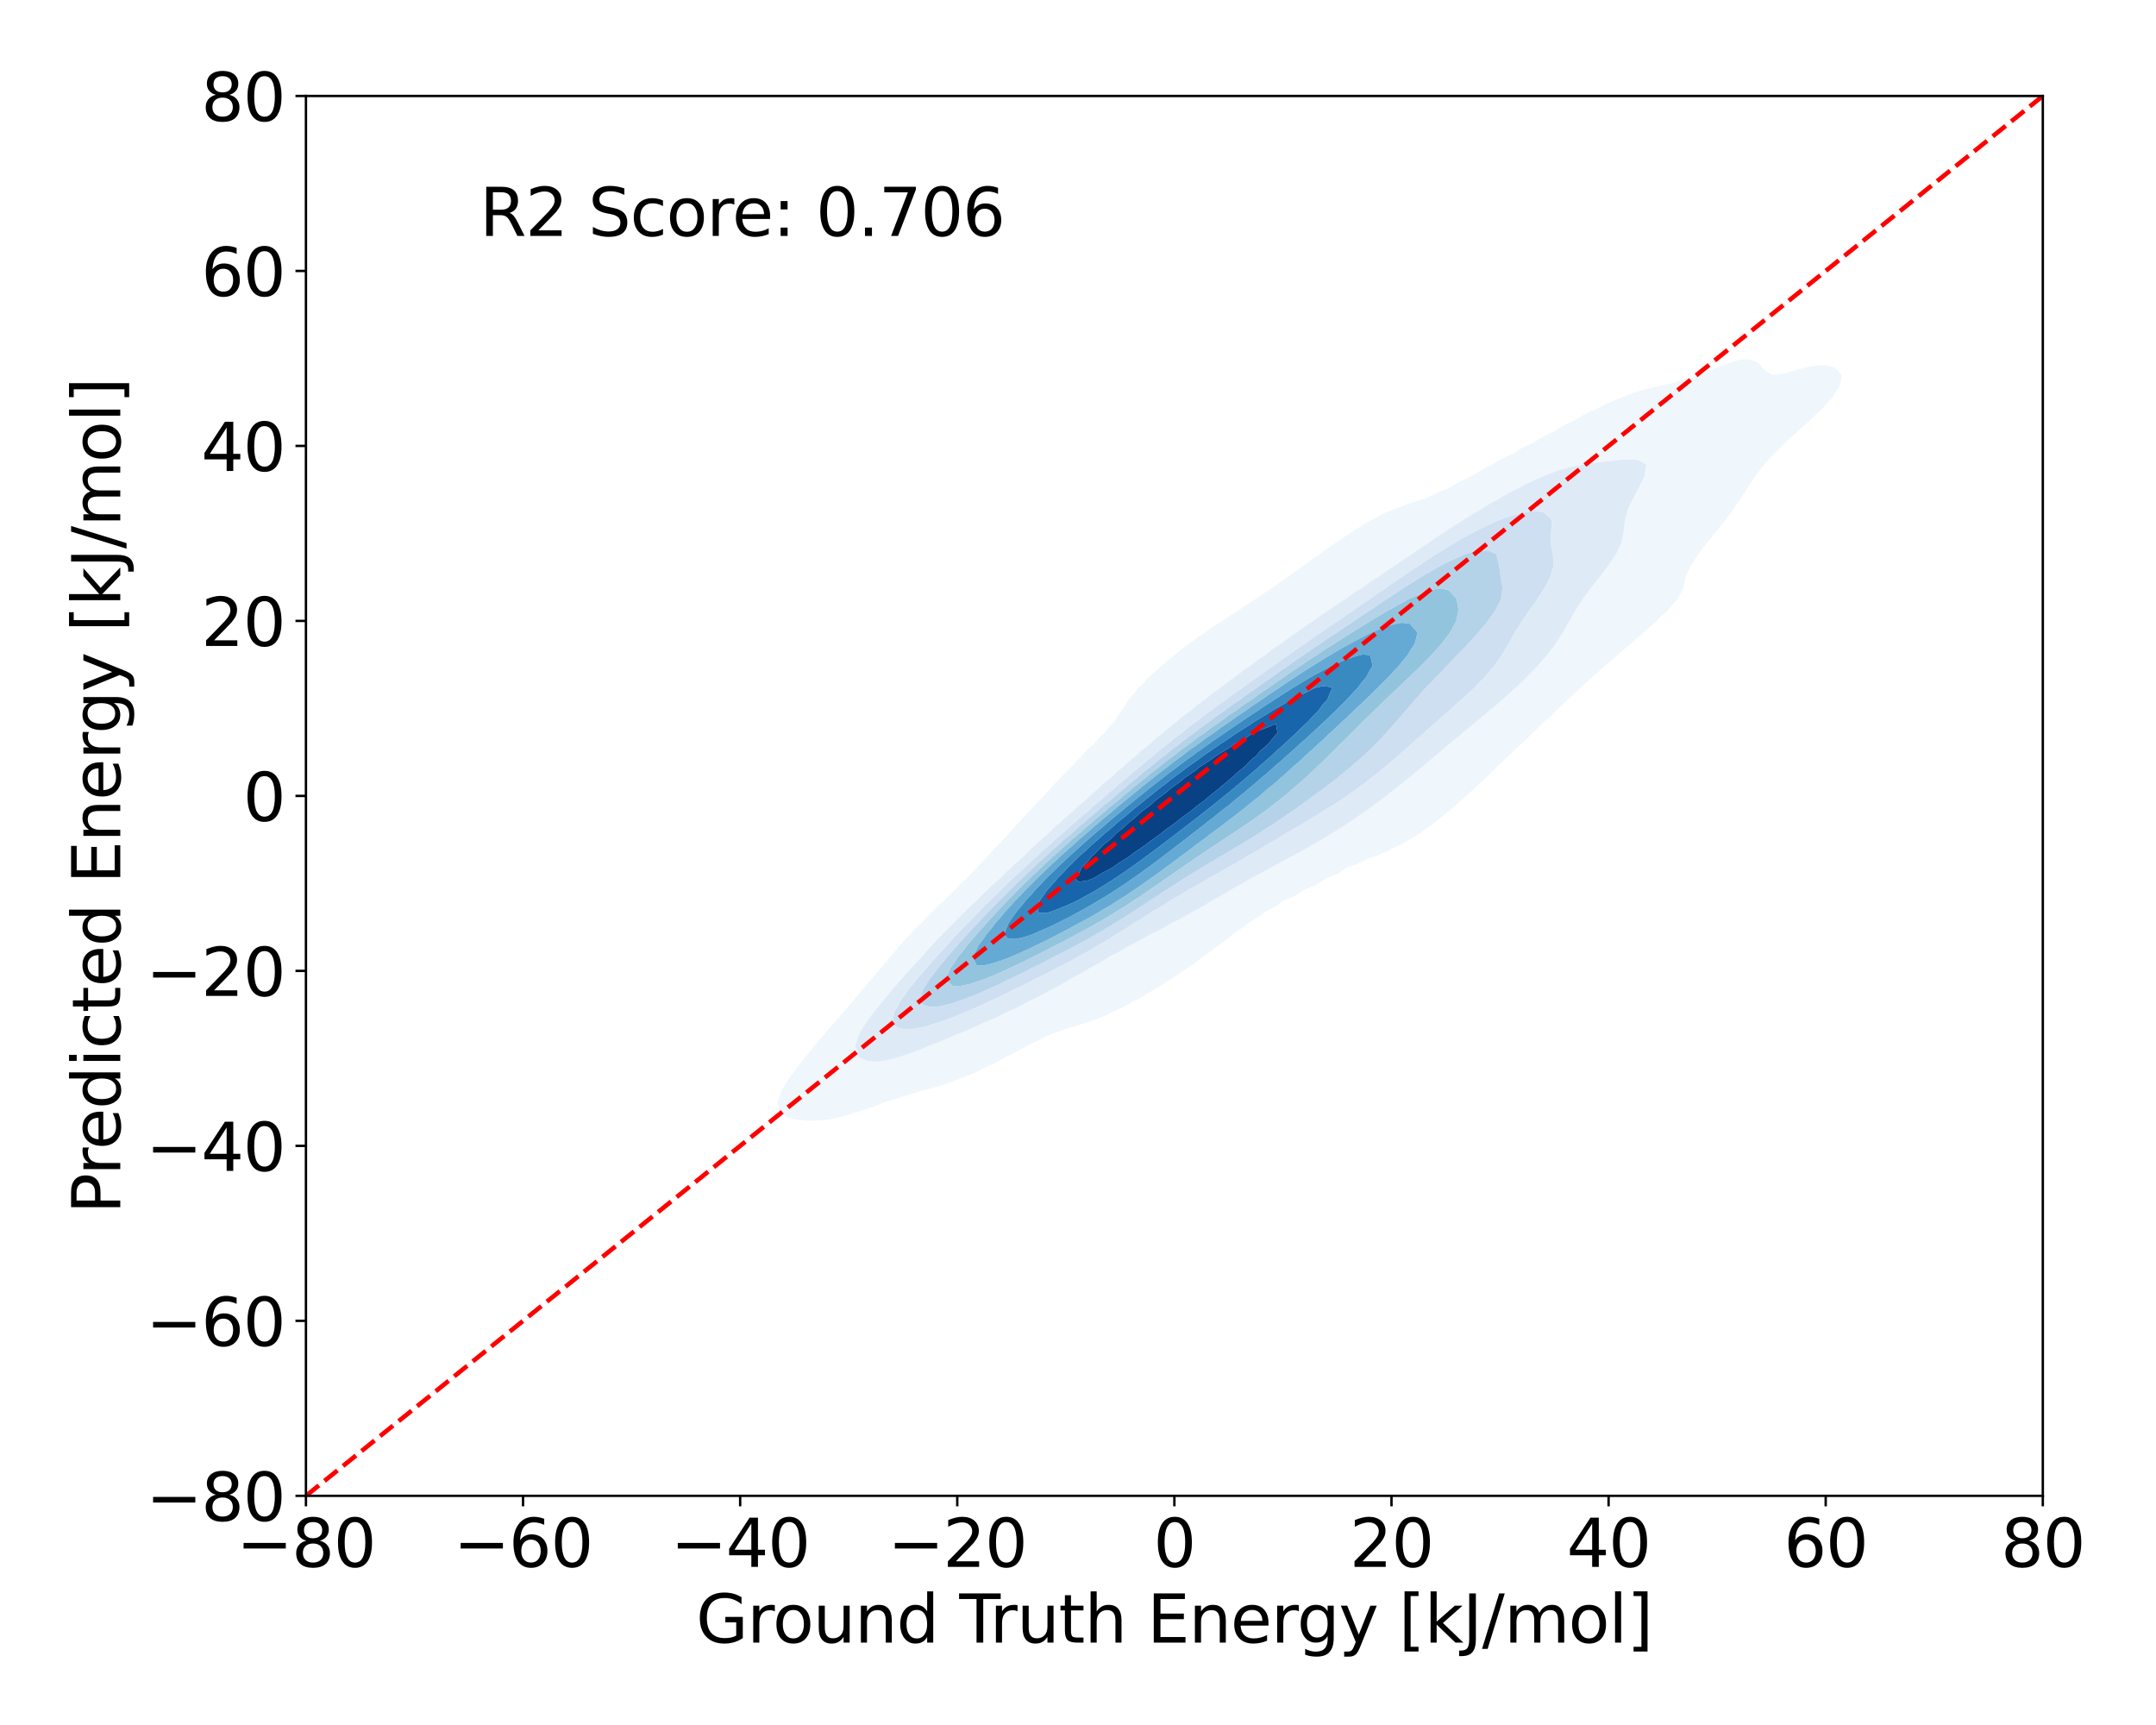 <?xml version="1.0" encoding="utf-8" standalone="no"?>
<!DOCTYPE svg PUBLIC "-//W3C//DTD SVG 1.1//EN"
  "http://www.w3.org/Graphics/SVG/1.1/DTD/svg11.dtd">
<svg xmlns:xlink="http://www.w3.org/1999/xlink" width="720pt" height="576pt" viewBox="0 0 720 576" xmlns="http://www.w3.org/2000/svg" version="1.1">
 <defs>
  <style type="text/css">*{stroke-linejoin: round; stroke-linecap: butt}</style>
 </defs>
 <g id="figure_1">
  <g id="patch_1">
   <path d="M 0 576 
L 720 576 
L 720 0 
L 0 0 
z
" style="fill: #ffffff"/>
  </g>
  <g id="axes_1">
   <g id="patch_2">
    <path d="M 102.17 499.48 
L 682.2 499.48 
L 682.2 32.04 
L 102.17 32.04 
z
" style="fill: #ffffff"/>
   </g>
   <g id="QuadContourSet_1">
    <path d="M 260.427 371.741 
L 263.056 373.156 
L 265.685 373.806 
L 268.315 374.12 
L 270.944 374.215 
L 273.573 374.12 
L 276.202 373.845 
L 278.832 373.397 
L 281.461 372.763 
L 284.09 371.904 
L 284.688 371.674 
L 286.72 371.123 
L 289.349 370.333 
L 291.978 369.411 
L 294.608 368.328 
L 295.556 367.942 
L 297.237 367.468 
L 299.866 366.713 
L 302.496 365.894 
L 305.125 365.044 
L 307.754 364.212 
L 307.762 364.209 
L 310.384 363.58 
L 313.013 362.831 
L 315.642 361.978 
L 318.272 361.026 
L 319.616 360.477 
L 320.901 360.037 
L 323.53 359.016 
L 326.16 357.861 
L 328.39 356.745 
L 328.789 356.576 
L 331.418 355.375 
L 334.048 354.016 
L 335.801 353.013 
L 336.677 352.59 
L 339.306 351.263 
L 341.935 349.771 
L 342.808 349.281 
L 344.565 348.444 
L 347.194 347.153 
L 349.823 345.804 
L 350.418 345.548 
L 352.453 344.793 
L 355.082 343.859 
L 357.711 342.992 
L 360.341 342.21 
L 361.594 341.816 
L 362.97 341.414 
L 365.599 340.495 
L 368.229 339.467 
L 370.858 338.285 
L 371.24 338.084 
L 373.487 337.042 
L 376.117 335.726 
L 378.505 334.352 
L 378.746 334.231 
L 381.375 332.851 
L 384.005 331.286 
L 385.023 330.619 
L 386.634 329.728 
L 389.263 328.123 
L 391.035 326.887 
L 391.893 326.379 
L 394.522 324.71 
L 396.599 323.155 
L 397.151 322.804 
L 399.781 321.042 
L 401.803 319.423 
L 402.41 319.016 
L 405.039 317.151 
L 406.78 315.69 
L 407.669 315.088 
L 410.298 313.16 
L 411.711 311.958 
L 412.927 311.174 
L 415.556 309.291 
L 416.844 308.226 
L 418.186 307.45 
L 420.815 305.77 
L 422.448 304.494 
L 423.444 303.988 
L 426.074 302.635 
L 428.592 300.761 
L 428.703 300.71 
L 431.332 299.685 
L 433.962 298.268 
L 435.663 297.029 
L 436.591 296.674 
L 439.22 295.677 
L 441.85 293.993 
L 442.809 293.297 
L 444.479 292.735 
L 447.108 291.581 
L 449.738 289.668 
L 449.93 289.565 
L 452.367 288.86 
L 454.996 287.658 
L 457.626 286.384 
L 459.214 285.832 
L 460.255 285.527 
L 462.884 284.331 
L 465.514 283.098 
L 467.614 282.1 
L 468.143 281.84 
L 470.772 280.257 
L 473.402 278.683 
L 473.853 278.368 
L 476.031 276.861 
L 478.66 274.977 
L 479.082 274.636 
L 481.289 272.924 
L 483.741 270.903 
L 483.919 270.763 
L 486.548 268.536 
L 488.045 267.171 
L 489.177 266.19 
L 491.807 263.773 
L 492.15 263.439 
L 494.436 261.352 
L 496.119 259.707 
L 497.065 258.85 
L 499.695 256.297 
L 500.015 255.974 
L 502.324 253.853 
L 503.928 252.242 
L 504.953 251.325 
L 507.583 248.74 
L 507.809 248.51 
L 510.212 246.35 
L 511.767 244.778 
L 512.841 243.828 
L 515.471 241.232 
L 515.651 241.045 
L 518.1 238.862 
L 519.624 237.313 
L 520.729 236.336 
L 523.359 233.764 
L 523.538 233.581 
L 525.988 231.43 
L 527.6 229.849 
L 528.617 228.956 
L 531.247 226.547 
L 531.699 226.117 
L 533.876 224.246 
L 535.934 222.384 
L 536.505 221.875 
L 539.135 219.634 
L 540.27 218.652 
L 541.764 217.33 
L 544.393 215.115 
L 544.628 214.92 
L 547.023 212.789 
L 548.974 211.188 
L 549.652 210.498 
L 552.281 208.168 
L 553.16 207.455 
L 554.91 205.559 
L 557.021 203.723 
L 557.54 202.967 
L 560.169 200.052 
L 560.236 199.991 
L 562.169 196.259 
L 562.798 193.31 
L 562.972 192.526 
L 564.682 188.794 
L 565.428 187.755 
L 567.112 185.062 
L 568.057 183.89 
L 569.956 181.33 
L 570.686 180.446 
L 572.973 177.597 
L 573.316 177.165 
L 575.945 173.893 
L 575.967 173.865 
L 578.574 170.438 
L 578.812 170.133 
L 581.204 166.612 
L 581.351 166.401 
L 583.725 162.668 
L 583.833 162.514 
L 586.215 158.936 
L 586.462 158.628 
L 589.035 155.204 
L 589.092 155.143 
L 591.721 152.295 
L 592.398 151.472 
L 594.35 149.642 
L 596.191 147.739 
L 596.98 147.044 
L 599.609 144.692 
L 600.31 144.007 
L 602.238 142.327 
L 604.478 140.275 
L 604.868 139.895 
L 607.497 137.448 
L 608.435 136.543 
L 610.126 134.632 
L 611.841 132.81 
L 612.756 131.301 
L 614.339 129.078 
L 615.142 125.346 
L 612.756 122.809 
L 610.126 121.946 
L 607.497 121.942 
L 604.868 122.346 
L 602.238 122.941 
L 599.609 123.64 
L 596.98 124.397 
L 594.35 125.079 
L 591.721 125.146 
L 589.092 123.425 
L 587.486 121.614 
L 586.462 120.751 
L 583.833 119.951 
L 581.204 120.131 
L 578.574 120.767 
L 576.26 121.614 
L 575.945 121.711 
L 573.316 122.674 
L 570.686 123.696 
L 568.057 124.851 
L 566.942 125.346 
L 565.428 125.859 
L 562.798 126.679 
L 560.169 127.467 
L 557.54 128.158 
L 554.91 128.732 
L 553.361 129.078 
L 552.281 129.281 
L 549.652 129.925 
L 547.023 130.691 
L 544.393 131.58 
L 541.764 132.666 
L 541.47 132.81 
L 539.135 133.708 
L 536.505 134.817 
L 533.876 136.157 
L 533.213 136.543 
L 531.247 137.395 
L 528.617 138.663 
L 525.988 140.263 
L 525.969 140.275 
L 523.359 141.463 
L 520.729 142.9 
L 519.009 144.007 
L 518.1 144.434 
L 515.471 145.713 
L 512.841 147.315 
L 512.17 147.739 
L 510.212 148.626 
L 507.583 150.003 
L 505.275 151.472 
L 504.953 151.62 
L 502.324 152.827 
L 499.695 154.331 
L 498.325 155.204 
L 497.065 155.786 
L 494.436 157.107 
L 491.807 158.777 
L 491.551 158.936 
L 489.177 159.992 
L 486.548 161.373 
L 484.432 162.668 
L 483.919 162.897 
L 481.289 163.955 
L 478.66 165.163 
L 476.244 166.401 
L 476.031 166.478 
L 473.402 167.237 
L 470.772 168.065 
L 468.143 169.023 
L 465.514 170.1 
L 465.442 170.133 
L 462.884 171.068 
L 460.255 172.375 
L 457.626 173.819 
L 457.552 173.865 
L 454.996 175.396 
L 452.367 177.041 
L 451.503 177.597 
L 449.738 178.799 
L 447.108 180.565 
L 445.929 181.33 
L 444.479 182.405 
L 441.85 184.241 
L 440.581 185.062 
L 439.22 186.121 
L 436.591 187.987 
L 435.343 188.794 
L 433.962 189.875 
L 431.332 191.738 
L 430.121 192.526 
L 428.703 193.591 
L 426.074 195.427 
L 424.812 196.259 
L 423.444 197.213 
L 420.815 199.003 
L 419.335 199.991 
L 418.186 200.734 
L 415.556 202.462 
L 413.686 203.723 
L 412.927 204.192 
L 410.298 205.863 
L 407.979 207.455 
L 407.669 207.648 
L 405.039 209.316 
L 402.41 211.188 
L 402.41 211.188 
L 399.781 212.943 
L 397.152 214.92 
L 397.151 214.921 
L 394.522 216.857 
L 392.278 218.652 
L 391.893 218.978 
L 389.263 221.136 
L 387.777 222.384 
L 386.634 223.489 
L 384.005 225.799 
L 383.634 226.117 
L 381.375 228.557 
L 379.939 229.849 
L 378.746 231.511 
L 376.903 233.581 
L 376.117 234.874 
L 374.603 237.313 
L 373.487 238.699 
L 372.062 241.045 
L 370.858 242.118 
L 368.84 244.778 
L 368.229 245.264 
L 365.599 248 
L 365.233 248.51 
L 362.97 250.443 
L 361.463 252.242 
L 360.341 253.223 
L 357.861 255.974 
L 357.711 256.111 
L 355.082 258.688 
L 354.23 259.707 
L 352.453 261.456 
L 350.719 263.439 
L 349.823 264.337 
L 347.286 267.171 
L 347.194 267.264 
L 344.565 269.996 
L 343.756 270.903 
L 341.935 272.793 
L 340.262 274.636 
L 339.306 275.634 
L 336.845 278.368 
L 336.677 278.541 
L 334.048 281.346 
L 333.353 282.1 
L 331.418 284.093 
L 329.881 285.832 
L 328.789 286.886 
L 326.467 289.565 
L 326.16 289.836 
L 323.53 292.467 
L 322.811 293.297 
L 320.901 294.924 
L 319.032 297.029 
L 318.272 297.651 
L 315.642 300.316 
L 315.255 300.761 
L 313.013 302.626 
L 311.336 304.494 
L 310.384 305.318 
L 307.754 308.194 
L 307.727 308.226 
L 305.125 310.657 
L 304.006 311.958 
L 302.496 313.469 
L 300.605 315.69 
L 299.866 316.477 
L 297.416 319.423 
L 297.237 319.621 
L 294.608 322.697 
L 294.241 323.155 
L 291.978 325.75 
L 291.073 326.887 
L 289.349 328.837 
L 287.924 330.619 
L 286.72 331.949 
L 284.776 334.352 
L 284.09 335.099 
L 281.639 338.084 
L 281.461 338.282 
L 278.832 341.248 
L 278.366 341.816 
L 276.202 344.211 
L 275.094 345.548 
L 273.573 347.312 
L 271.931 349.281 
L 270.944 350.513 
L 268.872 353.013 
L 268.315 353.786 
L 265.941 356.745 
L 265.685 357.158 
L 263.231 360.477 
L 263.056 360.839 
L 260.968 364.209 
L 260.427 365.967 
L 259.604 367.942 
L 260.353 371.674 
z
M 286.761 353.013 
L 286.72 352.961 
L 285.586 349.281 
L 286.72 345.862 
L 286.796 345.548 
L 288.981 341.816 
L 289.349 341.348 
L 291.682 338.084 
L 291.978 337.727 
L 294.608 334.476 
L 294.699 334.352 
L 297.237 331.341 
L 297.833 330.619 
L 299.866 328.247 
L 301.076 326.887 
L 302.496 325.23 
L 304.418 323.155 
L 305.125 322.33 
L 307.754 319.52 
L 307.845 319.423 
L 310.384 316.539 
L 311.201 315.69 
L 313.013 313.674 
L 314.718 311.958 
L 315.642 310.962 
L 318.272 308.376 
L 318.424 308.226 
L 320.901 305.628 
L 322.106 304.494 
L 323.53 303.032 
L 326.06 300.761 
L 326.16 300.66 
L 328.789 298.011 
L 329.895 297.029 
L 331.418 295.475 
L 333.958 293.297 
L 334.048 293.204 
L 336.677 290.557 
L 337.844 289.565 
L 339.306 288.054 
L 341.935 285.856 
L 341.964 285.832 
L 344.565 283.18 
L 345.885 282.1 
L 347.194 280.744 
L 349.823 278.541 
L 350.04 278.368 
L 352.453 275.922 
L 354.081 274.636 
L 355.082 273.609 
L 357.711 271.332 
L 358.262 270.903 
L 360.341 268.818 
L 362.464 267.171 
L 362.97 266.66 
L 365.599 264.233 
L 366.631 263.439 
L 368.229 261.855 
L 370.858 259.788 
L 370.964 259.707 
L 373.487 257.247 
L 375.144 255.974 
L 376.117 255.033 
L 378.746 252.789 
L 379.464 252.242 
L 381.375 250.429 
L 383.899 248.51 
L 384.005 248.411 
L 386.634 246.004 
L 388.28 244.778 
L 389.263 243.877 
L 391.893 241.733 
L 392.842 241.045 
L 394.522 239.547 
L 397.151 237.598 
L 397.558 237.313 
L 399.781 235.388 
L 402.41 233.581 
L 402.41 233.581 
L 405.039 231.366 
L 407.314 229.849 
L 407.669 229.547 
L 410.298 227.446 
L 412.333 226.117 
L 412.927 225.621 
L 415.556 223.591 
L 417.425 222.384 
L 418.186 221.761 
L 420.815 219.776 
L 422.568 218.652 
L 423.444 217.946 
L 426.074 215.994 
L 427.762 214.92 
L 428.703 214.173 
L 431.332 212.25 
L 433.024 211.188 
L 433.962 210.454 
L 436.591 208.555 
L 438.372 207.455 
L 439.22 206.801 
L 441.85 204.914 
L 443.816 203.723 
L 444.479 203.219 
L 447.108 201.327 
L 449.351 199.991 
L 449.738 199.7 
L 452.367 197.778 
L 454.948 196.259 
L 454.996 196.223 
L 457.626 194.247 
L 460.255 192.669 
L 460.489 192.526 
L 462.884 190.709 
L 465.514 189.089 
L 465.995 188.794 
L 468.143 187.156 
L 470.772 185.496 
L 471.484 185.062 
L 473.402 183.599 
L 476.031 181.91 
L 476.992 181.33 
L 478.66 180.07 
L 481.289 178.368 
L 482.591 177.597 
L 483.919 176.618 
L 486.548 174.916 
L 488.376 173.865 
L 489.177 173.295 
L 491.807 171.598 
L 494.436 170.138 
L 494.446 170.133 
L 497.065 168.447 
L 499.695 166.996 
L 500.835 166.401 
L 502.324 165.485 
L 504.953 164.05 
L 507.583 162.729 
L 507.712 162.668 
L 510.212 161.347 
L 512.841 160.113 
L 515.471 158.971 
L 515.566 158.936 
L 518.1 157.9 
L 520.729 156.982 
L 523.359 156.218 
L 525.988 155.617 
L 528.312 155.204 
L 528.617 155.143 
L 531.247 154.724 
L 533.876 154.36 
L 536.505 154.034 
L 539.135 153.74 
L 541.764 153.497 
L 544.393 153.378 
L 547.023 153.618 
L 549.652 155.071 
L 549.754 155.204 
L 549.652 155.771 
L 549.215 158.936 
L 547.408 162.668 
L 547.023 163.349 
L 545.355 166.401 
L 544.393 168.486 
L 543.626 170.133 
L 542.613 173.865 
L 542.195 177.597 
L 541.764 179.655 
L 541.456 181.33 
L 539.697 185.062 
L 539.135 185.818 
L 537.173 188.794 
L 536.505 189.607 
L 534.276 192.526 
L 533.876 193.02 
L 531.326 196.259 
L 531.247 196.367 
L 528.617 199.943 
L 528.583 199.991 
L 526.183 203.723 
L 525.988 204.059 
L 524.064 207.455 
L 523.359 208.654 
L 521.941 211.188 
L 520.729 213.021 
L 519.54 214.92 
L 518.1 216.806 
L 516.735 218.652 
L 515.471 220.118 
L 513.505 222.384 
L 512.841 223.086 
L 510.212 225.783 
L 509.886 226.117 
L 507.583 228.363 
L 505.964 229.849 
L 504.953 230.786 
L 502.324 233.089 
L 501.747 233.581 
L 499.695 235.402 
L 497.347 237.313 
L 497.065 237.56 
L 494.436 239.812 
L 492.89 241.045 
L 491.807 241.986 
L 489.177 244.151 
L 488.394 244.778 
L 486.548 246.381 
L 483.919 248.495 
L 483.9 248.51 
L 481.289 250.785 
L 479.501 252.242 
L 478.66 252.964 
L 476.031 255.181 
L 475.065 255.974 
L 473.402 257.38 
L 470.772 259.517 
L 470.54 259.707 
L 468.143 261.677 
L 465.908 263.439 
L 465.514 263.747 
L 462.884 265.802 
L 461.074 267.171 
L 460.255 267.785 
L 457.626 269.718 
L 455.965 270.903 
L 454.996 271.594 
L 452.367 273.407 
L 450.52 274.636 
L 449.738 275.163 
L 447.108 276.859 
L 444.669 278.368 
L 444.479 278.489 
L 441.85 280.081 
L 439.22 281.606 
L 438.332 282.1 
L 436.591 283.101 
L 433.962 284.556 
L 431.571 285.832 
L 431.332 285.966 
L 428.703 287.402 
L 426.074 288.811 
L 424.61 289.565 
L 423.444 290.212 
L 420.815 291.679 
L 418.186 293.08 
L 417.765 293.297 
L 415.556 294.594 
L 412.927 296.097 
L 411.166 297.029 
L 410.298 297.56 
L 407.669 299.153 
L 405.039 300.59 
L 404.704 300.761 
L 402.41 302.191 
L 399.781 303.692 
L 398.177 304.494 
L 397.151 305.122 
L 394.522 306.663 
L 391.893 307.963 
L 391.326 308.226 
L 389.263 309.443 
L 386.634 310.848 
L 384.156 311.958 
L 384.005 312.044 
L 381.375 313.638 
L 378.746 314.986 
L 377.286 315.69 
L 376.117 316.405 
L 373.487 317.959 
L 370.858 319.27 
L 370.564 319.423 
L 368.229 320.929 
L 365.599 322.377 
L 364.077 323.155 
L 362.97 323.863 
L 360.341 325.422 
L 357.711 326.763 
L 357.463 326.887 
L 355.082 328.363 
L 352.453 329.767 
L 350.695 330.619 
L 349.823 331.147 
L 347.194 332.618 
L 344.565 333.895 
L 343.555 334.352 
L 341.935 335.267 
L 339.306 336.609 
L 336.677 337.774 
L 335.937 338.084 
L 334.048 339.083 
L 331.418 340.331 
L 328.789 341.417 
L 327.767 341.816 
L 326.16 342.617 
L 323.53 343.816 
L 320.901 344.87 
L 319.091 345.548 
L 318.272 345.939 
L 315.642 347.13 
L 313.013 348.188 
L 310.384 349.166 
L 310.065 349.281 
L 307.754 350.295 
L 305.125 351.312 
L 302.496 352.225 
L 299.975 353.013 
L 299.866 353.053 
L 297.237 353.802 
L 294.608 354.313 
L 291.978 354.508 
L 289.349 354.207 
z
" clip-path="url(#p7b40731e03)" style="fill: #eff6fc"/>
    <path d="M 289.349 354.207 
L 291.978 354.508 
L 294.608 354.313 
L 297.237 353.802 
L 299.866 353.053 
L 299.975 353.013 
L 302.496 352.225 
L 305.125 351.312 
L 307.754 350.295 
L 310.065 349.281 
L 310.384 349.166 
L 313.013 348.188 
L 315.642 347.13 
L 318.272 345.939 
L 319.091 345.548 
L 320.901 344.87 
L 323.53 343.816 
L 326.16 342.617 
L 327.767 341.816 
L 328.789 341.417 
L 331.418 340.331 
L 334.048 339.083 
L 335.937 338.084 
L 336.677 337.774 
L 339.306 336.609 
L 341.935 335.267 
L 343.555 334.352 
L 344.565 333.895 
L 347.194 332.618 
L 349.823 331.147 
L 350.695 330.619 
L 352.453 329.767 
L 355.082 328.363 
L 357.463 326.887 
L 357.711 326.763 
L 360.341 325.422 
L 362.97 323.863 
L 364.077 323.155 
L 365.599 322.377 
L 368.229 320.929 
L 370.564 319.423 
L 370.858 319.27 
L 373.487 317.959 
L 376.117 316.405 
L 377.286 315.69 
L 378.746 314.986 
L 381.375 313.638 
L 384.005 312.044 
L 384.156 311.958 
L 386.634 310.848 
L 389.263 309.443 
L 391.326 308.226 
L 391.893 307.963 
L 394.522 306.663 
L 397.151 305.122 
L 398.177 304.494 
L 399.781 303.692 
L 402.41 302.191 
L 404.704 300.761 
L 405.039 300.59 
L 407.669 299.153 
L 410.298 297.56 
L 411.166 297.029 
L 412.927 296.097 
L 415.556 294.594 
L 417.765 293.297 
L 418.186 293.08 
L 420.815 291.679 
L 423.444 290.212 
L 424.61 289.565 
L 426.074 288.811 
L 428.703 287.402 
L 431.332 285.966 
L 431.571 285.832 
L 433.962 284.556 
L 436.591 283.101 
L 438.332 282.1 
L 439.22 281.606 
L 441.85 280.081 
L 444.479 278.489 
L 444.669 278.368 
L 447.108 276.859 
L 449.738 275.163 
L 450.52 274.636 
L 452.367 273.407 
L 454.996 271.594 
L 455.965 270.903 
L 457.626 269.718 
L 460.255 267.785 
L 461.074 267.171 
L 462.884 265.802 
L 465.514 263.747 
L 465.908 263.439 
L 468.143 261.677 
L 470.54 259.707 
L 470.772 259.517 
L 473.402 257.38 
L 475.065 255.974 
L 476.031 255.181 
L 478.66 252.964 
L 479.501 252.242 
L 481.289 250.785 
L 483.9 248.51 
L 483.919 248.495 
L 486.548 246.381 
L 488.394 244.778 
L 489.177 244.151 
L 491.807 241.986 
L 492.89 241.045 
L 494.436 239.812 
L 497.065 237.56 
L 497.347 237.313 
L 499.695 235.402 
L 501.747 233.581 
L 502.324 233.089 
L 504.953 230.786 
L 505.964 229.849 
L 507.583 228.363 
L 509.886 226.117 
L 510.212 225.783 
L 512.841 223.086 
L 513.505 222.384 
L 515.471 220.118 
L 516.735 218.652 
L 518.1 216.806 
L 519.54 214.92 
L 520.729 213.021 
L 521.941 211.188 
L 523.359 208.654 
L 524.064 207.455 
L 525.988 204.059 
L 526.183 203.723 
L 528.583 199.991 
L 528.617 199.943 
L 531.247 196.367 
L 531.326 196.259 
L 533.876 193.02 
L 534.276 192.526 
L 536.505 189.607 
L 537.173 188.794 
L 539.135 185.818 
L 539.697 185.062 
L 541.456 181.33 
L 541.764 179.655 
L 542.195 177.597 
L 542.613 173.865 
L 543.626 170.133 
L 544.393 168.486 
L 545.355 166.401 
L 547.023 163.349 
L 547.408 162.668 
L 549.215 158.936 
L 549.652 155.771 
L 549.754 155.204 
L 549.652 155.071 
L 547.023 153.618 
L 544.393 153.378 
L 541.764 153.497 
L 539.135 153.74 
L 536.505 154.034 
L 533.876 154.36 
L 531.247 154.724 
L 528.617 155.143 
L 528.312 155.204 
L 525.988 155.617 
L 523.359 156.218 
L 520.729 156.982 
L 518.1 157.9 
L 515.566 158.936 
L 515.471 158.971 
L 512.841 160.113 
L 510.212 161.347 
L 507.712 162.668 
L 507.583 162.729 
L 504.953 164.05 
L 502.324 165.485 
L 500.835 166.401 
L 499.695 166.996 
L 497.065 168.447 
L 494.446 170.133 
L 494.436 170.138 
L 491.807 171.598 
L 489.177 173.295 
L 488.376 173.865 
L 486.548 174.916 
L 483.919 176.618 
L 482.591 177.597 
L 481.289 178.368 
L 478.66 180.07 
L 476.992 181.33 
L 476.031 181.91 
L 473.402 183.599 
L 471.484 185.062 
L 470.772 185.496 
L 468.143 187.156 
L 465.995 188.794 
L 465.514 189.089 
L 462.884 190.709 
L 460.489 192.526 
L 460.255 192.669 
L 457.626 194.247 
L 454.996 196.223 
L 454.948 196.259 
L 452.367 197.778 
L 449.738 199.7 
L 449.351 199.991 
L 447.108 201.327 
L 444.479 203.219 
L 443.816 203.723 
L 441.85 204.914 
L 439.22 206.801 
L 438.372 207.455 
L 436.591 208.555 
L 433.962 210.454 
L 433.024 211.188 
L 431.332 212.25 
L 428.703 214.173 
L 427.762 214.92 
L 426.074 215.994 
L 423.444 217.946 
L 422.568 218.652 
L 420.815 219.776 
L 418.186 221.761 
L 417.425 222.384 
L 415.556 223.591 
L 412.927 225.621 
L 412.333 226.117 
L 410.298 227.446 
L 407.669 229.547 
L 407.314 229.849 
L 405.039 231.366 
L 402.41 233.581 
L 402.41 233.581 
L 399.781 235.388 
L 397.558 237.313 
L 397.151 237.598 
L 394.522 239.547 
L 392.842 241.045 
L 391.893 241.733 
L 389.263 243.877 
L 388.28 244.778 
L 386.634 246.004 
L 384.005 248.411 
L 383.899 248.51 
L 381.375 250.429 
L 379.464 252.242 
L 378.746 252.789 
L 376.117 255.033 
L 375.144 255.974 
L 373.487 257.247 
L 370.964 259.707 
L 370.858 259.788 
L 368.229 261.855 
L 366.631 263.439 
L 365.599 264.233 
L 362.97 266.66 
L 362.464 267.171 
L 360.341 268.818 
L 358.262 270.903 
L 357.711 271.332 
L 355.082 273.609 
L 354.081 274.636 
L 352.453 275.922 
L 350.04 278.368 
L 349.823 278.541 
L 347.194 280.744 
L 345.885 282.1 
L 344.565 283.18 
L 341.964 285.832 
L 341.935 285.856 
L 339.306 288.054 
L 337.844 289.565 
L 336.677 290.557 
L 334.048 293.204 
L 333.958 293.297 
L 331.418 295.475 
L 329.895 297.029 
L 328.789 298.011 
L 326.16 300.66 
L 326.06 300.761 
L 323.53 303.032 
L 322.106 304.494 
L 320.901 305.628 
L 318.424 308.226 
L 318.272 308.376 
L 315.642 310.962 
L 314.718 311.958 
L 313.013 313.674 
L 311.201 315.69 
L 310.384 316.539 
L 307.845 319.423 
L 307.754 319.52 
L 305.125 322.33 
L 304.418 323.155 
L 302.496 325.23 
L 301.076 326.887 
L 299.866 328.247 
L 297.833 330.619 
L 297.237 331.341 
L 294.699 334.352 
L 294.608 334.476 
L 291.978 337.727 
L 291.682 338.084 
L 289.349 341.348 
L 288.981 341.816 
L 286.796 345.548 
L 286.72 345.862 
L 285.586 349.281 
L 286.72 352.961 
L 286.761 353.013 
z
M 298.182 341.816 
L 298.579 338.084 
L 299.866 335.93 
L 300.602 334.352 
L 302.496 331.839 
L 303.275 330.619 
L 305.125 328.398 
L 306.277 326.887 
L 307.754 325.187 
L 309.479 323.155 
L 310.384 322.13 
L 312.835 319.423 
L 313.013 319.223 
L 315.642 316.321 
L 316.214 315.69 
L 318.272 313.427 
L 319.665 311.958 
L 320.901 310.624 
L 323.27 308.226 
L 323.53 307.951 
L 326.16 305.222 
L 326.884 304.494 
L 328.789 302.52 
L 330.621 300.761 
L 331.418 299.949 
L 334.048 297.434 
L 334.474 297.029 
L 336.677 294.811 
L 338.352 293.297 
L 339.306 292.339 
L 341.935 289.95 
L 342.369 289.565 
L 344.565 287.397 
L 346.405 285.832 
L 347.194 285.05 
L 349.823 282.697 
L 350.541 282.1 
L 352.453 280.242 
L 354.778 278.368 
L 355.082 278.07 
L 357.711 275.641 
L 358.977 274.636 
L 360.341 273.322 
L 362.97 271.182 
L 363.324 270.903 
L 365.599 268.746 
L 367.634 267.171 
L 368.229 266.6 
L 370.858 264.291 
L 371.968 263.439 
L 373.487 262.002 
L 376.117 259.93 
L 376.411 259.707 
L 378.746 257.539 
L 380.826 255.974 
L 381.375 255.461 
L 384.005 253.196 
L 385.299 252.242 
L 386.634 251.027 
L 389.263 248.971 
L 389.906 248.51 
L 391.893 246.76 
L 394.522 244.865 
L 394.648 244.778 
L 397.151 242.651 
L 399.484 241.045 
L 399.781 240.795 
L 402.41 238.684 
L 404.466 237.313 
L 405.039 236.845 
L 407.669 234.829 
L 409.583 233.581 
L 410.298 233.01 
L 412.927 231.043 
L 414.777 229.849 
L 415.556 229.233 
L 418.186 227.287 
L 420.003 226.117 
L 420.815 225.477 
L 423.444 223.541 
L 425.245 222.384 
L 426.074 221.734 
L 428.703 219.813 
L 430.521 218.652 
L 431.332 218.021 
L 433.962 216.118 
L 435.857 214.92 
L 436.591 214.357 
L 439.22 212.468 
L 441.261 211.188 
L 441.85 210.742 
L 444.479 208.855 
L 446.709 207.455 
L 447.108 207.155 
L 449.738 205.259 
L 452.16 203.723 
L 452.367 203.568 
L 454.996 201.656 
L 457.585 199.991 
L 457.626 199.961 
L 460.255 198.04 
L 462.884 196.326 
L 462.986 196.259 
L 465.514 194.427 
L 468.143 192.708 
L 468.419 192.526 
L 470.772 190.854 
L 473.402 189.154 
L 473.962 188.794 
L 476.031 187.366 
L 478.66 185.71 
L 479.71 185.062 
L 481.289 184.013 
L 483.919 182.427 
L 485.784 181.33 
L 486.548 180.846 
L 489.177 179.353 
L 491.807 177.919 
L 492.429 177.597 
L 494.436 176.541 
L 497.065 175.293 
L 499.695 174.071 
L 500.201 173.865 
L 502.324 173.025 
L 504.953 172.149 
L 507.583 171.417 
L 510.212 170.873 
L 512.841 170.632 
L 515.471 171.053 
L 518.1 173.578 
L 518.24 173.865 
L 518.1 176.004 
L 518.01 177.597 
L 517.834 181.33 
L 518.1 182.716 
L 518.575 185.062 
L 518.854 188.794 
L 518.1 191.294 
L 517.787 192.526 
L 515.816 196.259 
L 515.471 196.776 
L 513.373 199.991 
L 512.841 200.773 
L 510.756 203.723 
L 510.212 204.569 
L 508.196 207.455 
L 507.583 208.508 
L 505.859 211.188 
L 504.953 212.855 
L 503.743 214.92 
L 502.324 217.388 
L 501.583 218.652 
L 499.695 221.339 
L 498.993 222.384 
L 497.065 224.565 
L 495.81 226.117 
L 494.436 227.431 
L 492.14 229.849 
L 491.807 230.14 
L 489.177 232.51 
L 488.1 233.581 
L 486.548 234.896 
L 483.919 237.313 
L 483.919 237.313 
L 481.289 239.549 
L 479.67 241.045 
L 478.66 241.907 
L 476.031 244.224 
L 475.44 244.778 
L 473.402 246.548 
L 471.223 248.51 
L 470.772 248.903 
L 468.143 251.189 
L 466.96 252.242 
L 465.514 253.488 
L 462.884 255.711 
L 462.576 255.974 
L 460.255 257.888 
L 457.971 259.707 
L 457.626 259.983 
L 454.996 261.996 
L 453.019 263.439 
L 452.367 263.92 
L 449.738 265.766 
L 447.612 267.171 
L 447.108 267.514 
L 444.479 269.232 
L 441.85 270.825 
L 441.722 270.903 
L 439.22 272.485 
L 436.591 274.028 
L 435.553 274.636 
L 433.962 275.622 
L 431.332 277.188 
L 429.246 278.368 
L 428.703 278.704 
L 426.074 280.331 
L 423.444 281.809 
L 422.937 282.1 
L 420.815 283.439 
L 418.186 284.948 
L 416.58 285.832 
L 415.556 286.473 
L 412.927 288.028 
L 410.298 289.435 
L 410.059 289.565 
L 407.669 291.031 
L 405.039 292.477 
L 403.494 293.297 
L 402.41 293.966 
L 399.781 295.507 
L 397.151 296.911 
L 396.94 297.029 
L 394.522 298.571 
L 391.893 300.079 
L 390.691 300.761 
L 389.263 301.704 
L 386.634 303.335 
L 384.62 304.494 
L 384.005 304.91 
L 381.375 306.647 
L 378.746 308.17 
L 378.651 308.226 
L 376.117 309.955 
L 373.487 311.511 
L 372.706 311.958 
L 370.858 313.19 
L 368.229 314.756 
L 366.525 315.69 
L 365.599 316.285 
L 362.97 317.85 
L 360.341 319.236 
L 359.971 319.423 
L 357.711 320.754 
L 355.082 322.142 
L 352.976 323.155 
L 352.453 323.452 
L 349.823 324.881 
L 347.194 326.167 
L 345.624 326.887 
L 344.565 327.465 
L 341.935 328.835 
L 339.306 330.068 
L 338.076 330.619 
L 336.677 331.369 
L 334.048 332.683 
L 331.418 333.861 
L 330.274 334.352 
L 328.789 335.108 
L 326.16 336.332 
L 323.53 337.431 
L 321.865 338.084 
L 320.901 338.529 
L 318.272 339.629 
L 315.642 340.606 
L 313.013 341.491 
L 311.922 341.816 
L 310.384 342.339 
L 307.754 343.044 
L 305.125 343.532 
L 302.496 343.694 
L 299.866 343.192 
z
" clip-path="url(#p7b40731e03)" style="fill: #deebf7"/>
    <path d="M 299.866 343.192 
L 302.496 343.694 
L 305.125 343.532 
L 307.754 343.044 
L 310.384 342.339 
L 311.922 341.816 
L 313.013 341.491 
L 315.642 340.606 
L 318.272 339.629 
L 320.901 338.529 
L 321.865 338.084 
L 323.53 337.431 
L 326.16 336.332 
L 328.789 335.108 
L 330.274 334.352 
L 331.418 333.861 
L 334.048 332.683 
L 336.677 331.369 
L 338.076 330.619 
L 339.306 330.068 
L 341.935 328.835 
L 344.565 327.465 
L 345.624 326.887 
L 347.194 326.167 
L 349.823 324.881 
L 352.453 323.452 
L 352.976 323.155 
L 355.082 322.142 
L 357.711 320.754 
L 359.971 319.423 
L 360.341 319.236 
L 362.97 317.85 
L 365.599 316.285 
L 366.525 315.69 
L 368.229 314.756 
L 370.858 313.19 
L 372.706 311.958 
L 373.487 311.511 
L 376.117 309.955 
L 378.651 308.226 
L 378.746 308.17 
L 381.375 306.647 
L 384.005 304.91 
L 384.62 304.494 
L 386.634 303.335 
L 389.263 301.704 
L 390.691 300.761 
L 391.893 300.079 
L 394.522 298.571 
L 396.94 297.029 
L 397.151 296.911 
L 399.781 295.507 
L 402.41 293.966 
L 403.494 293.297 
L 405.039 292.477 
L 407.669 291.031 
L 410.059 289.565 
L 410.298 289.435 
L 412.927 288.028 
L 415.556 286.473 
L 416.58 285.832 
L 418.186 284.948 
L 420.815 283.439 
L 422.937 282.1 
L 423.444 281.809 
L 426.074 280.331 
L 428.703 278.704 
L 429.246 278.368 
L 431.332 277.188 
L 433.962 275.622 
L 435.553 274.636 
L 436.591 274.028 
L 439.22 272.485 
L 441.722 270.903 
L 441.85 270.825 
L 444.479 269.232 
L 447.108 267.514 
L 447.612 267.171 
L 449.738 265.766 
L 452.367 263.92 
L 453.019 263.439 
L 454.996 261.996 
L 457.626 259.983 
L 457.971 259.707 
L 460.255 257.888 
L 462.576 255.974 
L 462.884 255.711 
L 465.514 253.488 
L 466.96 252.242 
L 468.143 251.189 
L 470.772 248.903 
L 471.223 248.51 
L 473.402 246.548 
L 475.44 244.778 
L 476.031 244.224 
L 478.66 241.907 
L 479.67 241.045 
L 481.289 239.549 
L 483.919 237.313 
L 483.919 237.313 
L 486.548 234.896 
L 488.1 233.581 
L 489.177 232.51 
L 491.807 230.14 
L 492.14 229.849 
L 494.436 227.431 
L 495.81 226.117 
L 497.065 224.565 
L 498.993 222.384 
L 499.695 221.339 
L 501.583 218.652 
L 502.324 217.388 
L 503.743 214.92 
L 504.953 212.855 
L 505.859 211.188 
L 507.583 208.508 
L 508.196 207.455 
L 510.212 204.569 
L 510.756 203.723 
L 512.841 200.773 
L 513.373 199.991 
L 515.471 196.776 
L 515.816 196.259 
L 517.787 192.526 
L 518.1 191.294 
L 518.854 188.794 
L 518.575 185.062 
L 518.1 182.716 
L 517.834 181.33 
L 518.01 177.597 
L 518.1 176.004 
L 518.24 173.865 
L 518.1 173.578 
L 515.471 171.053 
L 512.841 170.632 
L 510.212 170.873 
L 507.583 171.417 
L 504.953 172.149 
L 502.324 173.025 
L 500.201 173.865 
L 499.695 174.071 
L 497.065 175.293 
L 494.436 176.541 
L 492.429 177.597 
L 491.807 177.919 
L 489.177 179.353 
L 486.548 180.846 
L 485.784 181.33 
L 483.919 182.427 
L 481.289 184.013 
L 479.71 185.062 
L 478.66 185.71 
L 476.031 187.366 
L 473.962 188.794 
L 473.402 189.154 
L 470.772 190.854 
L 468.419 192.526 
L 468.143 192.708 
L 465.514 194.427 
L 462.986 196.259 
L 462.884 196.326 
L 460.255 198.04 
L 457.626 199.961 
L 457.585 199.991 
L 454.996 201.656 
L 452.367 203.568 
L 452.16 203.723 
L 449.738 205.259 
L 447.108 207.155 
L 446.709 207.455 
L 444.479 208.855 
L 441.85 210.742 
L 441.261 211.188 
L 439.22 212.468 
L 436.591 214.357 
L 435.857 214.92 
L 433.962 216.118 
L 431.332 218.021 
L 430.521 218.652 
L 428.703 219.813 
L 426.074 221.734 
L 425.245 222.384 
L 423.444 223.541 
L 420.815 225.477 
L 420.003 226.117 
L 418.186 227.287 
L 415.556 229.233 
L 414.777 229.849 
L 412.927 231.043 
L 410.298 233.01 
L 409.583 233.581 
L 407.669 234.829 
L 405.039 236.845 
L 404.466 237.313 
L 402.41 238.684 
L 399.781 240.795 
L 399.484 241.045 
L 397.151 242.651 
L 394.648 244.778 
L 394.522 244.865 
L 391.893 246.76 
L 389.906 248.51 
L 389.263 248.971 
L 386.634 251.027 
L 385.299 252.242 
L 384.005 253.196 
L 381.375 255.461 
L 380.826 255.974 
L 378.746 257.539 
L 376.411 259.707 
L 376.117 259.93 
L 373.487 262.002 
L 371.968 263.439 
L 370.858 264.291 
L 368.229 266.6 
L 367.634 267.171 
L 365.599 268.746 
L 363.324 270.903 
L 362.97 271.182 
L 360.341 273.322 
L 358.977 274.636 
L 357.711 275.641 
L 355.082 278.07 
L 354.778 278.368 
L 352.453 280.242 
L 350.541 282.1 
L 349.823 282.697 
L 347.194 285.05 
L 346.405 285.832 
L 344.565 287.397 
L 342.369 289.565 
L 341.935 289.95 
L 339.306 292.339 
L 338.352 293.297 
L 336.677 294.811 
L 334.474 297.029 
L 334.048 297.434 
L 331.418 299.949 
L 330.621 300.761 
L 328.789 302.52 
L 326.884 304.494 
L 326.16 305.222 
L 323.53 307.951 
L 323.27 308.226 
L 320.901 310.624 
L 319.665 311.958 
L 318.272 313.427 
L 316.214 315.69 
L 315.642 316.321 
L 313.013 319.223 
L 312.835 319.423 
L 310.384 322.13 
L 309.479 323.155 
L 307.754 325.187 
L 306.277 326.887 
L 305.125 328.398 
L 303.275 330.619 
L 302.496 331.839 
L 300.602 334.352 
L 299.866 335.93 
L 298.579 338.084 
L 298.182 341.816 
z
M 307.114 334.352 
L 307.754 332.316 
L 308.124 330.619 
L 310.384 327.029 
L 310.452 326.887 
L 313.013 323.618 
L 313.317 323.155 
L 315.642 320.438 
L 316.425 319.423 
L 318.272 317.348 
L 319.678 315.69 
L 320.901 314.344 
L 323.058 311.958 
L 323.53 311.447 
L 326.16 308.636 
L 326.528 308.226 
L 328.789 305.821 
L 330.05 304.494 
L 331.418 303.071 
L 333.732 300.761 
L 334.048 300.439 
L 336.677 297.805 
L 337.464 297.029 
L 339.306 295.183 
L 341.328 293.297 
L 341.935 292.695 
L 344.565 290.225 
L 345.288 289.565 
L 347.194 287.717 
L 349.365 285.832 
L 349.823 285.389 
L 352.453 282.988 
L 353.499 282.1 
L 355.082 280.601 
L 357.711 278.438 
L 357.796 278.368 
L 360.341 276.008 
L 362.044 274.636 
L 362.97 273.769 
L 365.599 271.545 
L 366.405 270.903 
L 368.229 269.223 
L 370.858 267.173 
L 370.861 267.171 
L 373.487 264.793 
L 375.245 263.439 
L 376.117 262.639 
L 378.746 260.461 
L 379.743 259.707 
L 381.375 258.24 
L 384.005 256.228 
L 384.349 255.974 
L 386.634 253.973 
L 389.025 252.242 
L 389.263 252.032 
L 391.893 249.837 
L 393.787 248.51 
L 394.522 247.883 
L 397.151 245.831 
L 398.707 244.778 
L 399.781 243.893 
L 402.41 241.943 
L 403.774 241.045 
L 405.039 240.033 
L 407.669 238.147 
L 408.957 237.313 
L 410.298 236.261 
L 412.927 234.405 
L 414.207 233.581 
L 415.556 232.533 
L 418.186 230.685 
L 419.483 229.849 
L 420.815 228.819 
L 423.444 226.974 
L 424.775 226.117 
L 426.074 225.119 
L 428.703 223.283 
L 430.104 222.384 
L 431.332 221.452 
L 433.962 219.631 
L 435.504 218.652 
L 436.591 217.841 
L 439.22 216.034 
L 440.991 214.92 
L 441.85 214.289 
L 444.479 212.488 
L 446.543 211.188 
L 447.108 210.778 
L 449.738 208.972 
L 452.114 207.455 
L 452.367 207.273 
L 454.996 205.463 
L 457.626 203.751 
L 457.669 203.723 
L 460.255 201.952 
L 462.884 200.219 
L 463.235 199.991 
L 465.514 198.465 
L 468.143 196.752 
L 468.907 196.259 
L 470.772 195.056 
L 473.402 193.423 
L 474.835 192.526 
L 476.031 191.797 
L 478.66 190.315 
L 481.232 188.794 
L 481.289 188.761 
L 483.919 187.505 
L 486.548 186.29 
L 489.162 185.062 
L 489.177 185.055 
L 491.807 184.3 
L 494.436 183.808 
L 497.065 183.818 
L 499.695 185.062 
L 499.695 185.062 
L 500.626 188.794 
L 501.129 192.526 
L 501.737 196.259 
L 501.301 199.991 
L 499.695 203.236 
L 499.494 203.723 
L 497.065 207.077 
L 496.824 207.455 
L 494.436 210.267 
L 493.693 211.188 
L 491.807 213.29 
L 490.296 214.92 
L 489.177 216.168 
L 486.693 218.652 
L 486.548 218.819 
L 483.919 221.609 
L 483.107 222.384 
L 481.289 224.415 
L 479.496 226.117 
L 478.66 227.098 
L 476.031 229.745 
L 475.921 229.849 
L 473.402 232.783 
L 472.6 233.581 
L 470.772 235.796 
L 469.376 237.313 
L 468.143 238.779 
L 466.185 241.045 
L 465.514 241.779 
L 462.895 244.778 
L 462.884 244.789 
L 460.255 247.544 
L 459.36 248.51 
L 457.626 250.121 
L 455.482 252.242 
L 454.996 252.648 
L 452.367 254.954 
L 451.255 255.974 
L 449.738 257.164 
L 447.108 259.338 
L 446.682 259.707 
L 444.479 261.353 
L 441.85 263.414 
L 441.819 263.439 
L 439.22 265.318 
L 436.754 267.171 
L 436.591 267.282 
L 433.962 269.125 
L 431.494 270.903 
L 431.332 271.011 
L 428.703 272.788 
L 426.074 274.589 
L 426.008 274.636 
L 423.444 276.298 
L 420.815 277.992 
L 420.243 278.368 
L 418.186 279.644 
L 415.556 281.242 
L 414.164 282.1 
L 412.927 282.842 
L 410.298 284.386 
L 407.845 285.832 
L 407.669 285.937 
L 405.039 287.5 
L 402.41 289.048 
L 401.561 289.565 
L 399.781 290.661 
L 397.151 292.272 
L 395.494 293.297 
L 394.522 293.922 
L 391.893 295.621 
L 389.644 297.029 
L 389.263 297.284 
L 386.634 299.056 
L 384.005 300.708 
L 383.922 300.761 
L 381.375 302.508 
L 378.746 304.156 
L 378.2 304.494 
L 376.117 305.897 
L 373.487 307.517 
L 372.277 308.226 
L 370.858 309.148 
L 368.229 310.726 
L 365.987 311.958 
L 365.599 312.198 
L 362.97 313.742 
L 360.341 315.136 
L 359.232 315.69 
L 357.711 316.554 
L 355.082 317.952 
L 352.453 319.228 
L 352.046 319.423 
L 349.823 320.637 
L 347.194 321.969 
L 344.673 323.155 
L 344.565 323.213 
L 341.935 324.623 
L 339.306 325.907 
L 337.187 326.887 
L 336.677 327.156 
L 334.048 328.476 
L 331.418 329.674 
L 329.223 330.619 
L 328.789 330.829 
L 326.16 331.994 
L 323.53 333.036 
L 320.901 333.994 
L 319.814 334.352 
L 318.272 334.892 
L 315.642 335.619 
L 313.013 336.114 
L 310.384 336.224 
L 307.754 335.239 
z
" clip-path="url(#p7b40731e03)" style="fill: #cddff1"/>
    <path d="M 307.754 335.239 
L 310.384 336.224 
L 313.013 336.114 
L 315.642 335.619 
L 318.272 334.892 
L 319.814 334.352 
L 320.901 333.994 
L 323.53 333.036 
L 326.16 331.994 
L 328.789 330.829 
L 329.223 330.619 
L 331.418 329.674 
L 334.048 328.476 
L 336.677 327.156 
L 337.187 326.887 
L 339.306 325.907 
L 341.935 324.623 
L 344.565 323.213 
L 344.673 323.155 
L 347.194 321.969 
L 349.823 320.637 
L 352.046 319.423 
L 352.453 319.228 
L 355.082 317.952 
L 357.711 316.554 
L 359.232 315.69 
L 360.341 315.136 
L 362.97 313.742 
L 365.599 312.198 
L 365.987 311.958 
L 368.229 310.726 
L 370.858 309.148 
L 372.277 308.226 
L 373.487 307.517 
L 376.117 305.897 
L 378.2 304.494 
L 378.746 304.156 
L 381.375 302.508 
L 383.922 300.761 
L 384.005 300.708 
L 386.634 299.056 
L 389.263 297.284 
L 389.644 297.029 
L 391.893 295.621 
L 394.522 293.922 
L 395.494 293.297 
L 397.151 292.272 
L 399.781 290.661 
L 401.561 289.565 
L 402.41 289.048 
L 405.039 287.5 
L 407.669 285.937 
L 407.845 285.832 
L 410.298 284.386 
L 412.927 282.842 
L 414.164 282.1 
L 415.556 281.242 
L 418.186 279.644 
L 420.243 278.368 
L 420.815 277.992 
L 423.444 276.298 
L 426.008 274.636 
L 426.074 274.589 
L 428.703 272.788 
L 431.332 271.011 
L 431.494 270.903 
L 433.962 269.125 
L 436.591 267.282 
L 436.754 267.171 
L 439.22 265.318 
L 441.819 263.439 
L 441.85 263.414 
L 444.479 261.353 
L 446.682 259.707 
L 447.108 259.338 
L 449.738 257.164 
L 451.255 255.974 
L 452.367 254.954 
L 454.996 252.648 
L 455.482 252.242 
L 457.626 250.121 
L 459.36 248.51 
L 460.255 247.544 
L 462.884 244.789 
L 462.895 244.778 
L 465.514 241.779 
L 466.185 241.045 
L 468.143 238.779 
L 469.376 237.313 
L 470.772 235.796 
L 472.6 233.581 
L 473.402 232.783 
L 475.921 229.849 
L 476.031 229.745 
L 478.66 227.098 
L 479.496 226.117 
L 481.289 224.415 
L 483.107 222.384 
L 483.919 221.609 
L 486.548 218.819 
L 486.693 218.652 
L 489.177 216.168 
L 490.296 214.92 
L 491.807 213.29 
L 493.693 211.188 
L 494.436 210.267 
L 496.824 207.455 
L 497.065 207.077 
L 499.494 203.723 
L 499.695 203.236 
L 501.301 199.991 
L 501.737 196.259 
L 501.129 192.526 
L 500.626 188.794 
L 499.695 185.062 
L 499.695 185.062 
L 497.065 183.818 
L 494.436 183.808 
L 491.807 184.3 
L 489.177 185.055 
L 489.162 185.062 
L 486.548 186.29 
L 483.919 187.505 
L 481.289 188.761 
L 481.232 188.794 
L 478.66 190.315 
L 476.031 191.797 
L 474.835 192.526 
L 473.402 193.423 
L 470.772 195.056 
L 468.907 196.259 
L 468.143 196.752 
L 465.514 198.465 
L 463.235 199.991 
L 462.884 200.219 
L 460.255 201.952 
L 457.669 203.723 
L 457.626 203.751 
L 454.996 205.463 
L 452.367 207.273 
L 452.114 207.455 
L 449.738 208.972 
L 447.108 210.778 
L 446.543 211.188 
L 444.479 212.488 
L 441.85 214.289 
L 440.991 214.92 
L 439.22 216.034 
L 436.591 217.841 
L 435.504 218.652 
L 433.962 219.631 
L 431.332 221.452 
L 430.104 222.384 
L 428.703 223.283 
L 426.074 225.119 
L 424.775 226.117 
L 423.444 226.974 
L 420.815 228.819 
L 419.483 229.849 
L 418.186 230.685 
L 415.556 232.533 
L 414.207 233.581 
L 412.927 234.405 
L 410.298 236.261 
L 408.957 237.313 
L 407.669 238.147 
L 405.039 240.033 
L 403.774 241.045 
L 402.41 241.943 
L 399.781 243.893 
L 398.707 244.778 
L 397.151 245.831 
L 394.522 247.883 
L 393.787 248.51 
L 391.893 249.837 
L 389.263 252.032 
L 389.025 252.242 
L 386.634 253.973 
L 384.349 255.974 
L 384.005 256.228 
L 381.375 258.24 
L 379.743 259.707 
L 378.746 260.461 
L 376.117 262.639 
L 375.245 263.439 
L 373.487 264.793 
L 370.861 267.171 
L 370.858 267.173 
L 368.229 269.223 
L 366.405 270.903 
L 365.599 271.545 
L 362.97 273.769 
L 362.044 274.636 
L 360.341 276.008 
L 357.796 278.368 
L 357.711 278.438 
L 355.082 280.601 
L 353.499 282.1 
L 352.453 282.988 
L 349.823 285.389 
L 349.365 285.832 
L 347.194 287.717 
L 345.288 289.565 
L 344.565 290.225 
L 341.935 292.695 
L 341.328 293.297 
L 339.306 295.183 
L 337.464 297.029 
L 336.677 297.805 
L 334.048 300.439 
L 333.732 300.761 
L 331.418 303.071 
L 330.05 304.494 
L 328.789 305.821 
L 326.528 308.226 
L 326.16 308.636 
L 323.53 311.447 
L 323.058 311.958 
L 320.901 314.344 
L 319.678 315.69 
L 318.272 317.348 
L 316.425 319.423 
L 315.642 320.438 
L 313.317 323.155 
L 313.013 323.618 
L 310.452 326.887 
L 310.384 327.029 
L 308.124 330.619 
L 307.754 332.316 
L 307.114 334.352 
z
M 315.738 326.887 
L 317.472 323.155 
L 318.272 322.139 
L 320.036 319.423 
L 320.901 318.417 
L 322.978 315.69 
L 323.53 315.073 
L 326.143 311.958 
L 326.16 311.94 
L 328.789 309.021 
L 329.446 308.226 
L 331.418 306.107 
L 332.861 304.494 
L 334.048 303.253 
L 336.427 300.761 
L 336.677 300.507 
L 339.306 297.84 
L 340.09 297.029 
L 341.935 295.19 
L 343.891 293.297 
L 344.565 292.638 
L 347.194 290.164 
L 347.829 289.565 
L 349.823 287.665 
L 351.881 285.832 
L 352.453 285.292 
L 355.082 282.932 
L 356.039 282.1 
L 357.711 280.556 
L 360.341 278.368 
L 360.341 278.368 
L 362.97 275.996 
L 364.629 274.636 
L 365.599 273.753 
L 368.229 271.553 
L 369.032 270.903 
L 370.858 269.272 
L 373.487 267.198 
L 373.521 267.171 
L 376.117 264.897 
L 377.998 263.439 
L 378.746 262.775 
L 381.375 260.624 
L 382.585 259.707 
L 384.005 258.477 
L 386.634 256.458 
L 387.29 255.974 
L 389.263 254.312 
L 391.893 252.407 
L 392.124 252.242 
L 394.522 250.282 
L 397.088 248.51 
L 397.151 248.458 
L 399.781 246.38 
L 402.176 244.778 
L 402.41 244.591 
L 405.039 242.584 
L 407.393 241.045 
L 407.669 240.83 
L 410.298 238.862 
L 412.693 237.313 
L 412.927 237.133 
L 415.556 235.178 
L 418.031 233.581 
L 418.186 233.463 
L 420.815 231.513 
L 423.391 229.849 
L 423.444 229.808 
L 426.074 227.868 
L 428.703 226.171 
L 428.788 226.117 
L 431.332 224.266 
L 433.962 222.577 
L 434.268 222.384 
L 436.591 220.735 
L 439.22 219.06 
L 439.882 218.652 
L 441.85 217.292 
L 444.479 215.63 
L 445.646 214.92 
L 447.108 213.932 
L 449.738 212.284 
L 451.541 211.188 
L 452.367 210.64 
L 454.996 209.015 
L 457.536 207.455 
L 457.626 207.397 
L 460.255 205.827 
L 462.884 204.258 
L 463.822 203.723 
L 465.514 202.756 
L 468.143 201.332 
L 470.554 199.991 
L 470.772 199.874 
L 473.402 198.745 
L 476.031 197.703 
L 478.66 196.841 
L 481.289 196.458 
L 483.919 197.161 
L 486.423 199.991 
L 486.548 200.515 
L 487.075 203.723 
L 486.548 206.027 
L 486.27 207.455 
L 484.277 211.188 
L 483.919 211.619 
L 481.459 214.92 
L 481.289 215.099 
L 478.66 217.997 
L 478.112 218.652 
L 476.031 220.744 
L 474.444 222.384 
L 473.402 223.404 
L 470.772 225.916 
L 470.568 226.117 
L 468.143 228.464 
L 466.647 229.849 
L 465.514 230.975 
L 462.884 233.396 
L 462.682 233.581 
L 460.255 236.013 
L 458.829 237.313 
L 457.626 238.57 
L 454.996 241.025 
L 454.974 241.045 
L 452.367 243.762 
L 451.272 244.778 
L 449.738 246.403 
L 447.519 248.51 
L 447.108 248.941 
L 444.479 251.587 
L 443.77 252.242 
L 441.85 254.173 
L 439.914 255.974 
L 439.22 256.631 
L 436.591 259.106 
L 435.918 259.707 
L 433.962 261.463 
L 431.702 263.439 
L 431.332 263.74 
L 428.703 265.95 
L 427.212 267.171 
L 426.074 268.032 
L 423.444 270.078 
L 422.355 270.903 
L 420.815 271.981 
L 418.186 273.875 
L 417.107 274.636 
L 415.556 275.654 
L 412.927 277.443 
L 411.551 278.368 
L 410.298 279.166 
L 407.669 280.918 
L 405.884 282.1 
L 405.039 282.64 
L 402.41 284.413 
L 400.29 285.832 
L 399.781 286.166 
L 397.151 287.984 
L 394.829 289.565 
L 394.522 289.773 
L 391.893 291.625 
L 389.45 293.297 
L 389.263 293.426 
L 386.634 295.282 
L 384.039 297.029 
L 384.005 297.053 
L 381.375 298.878 
L 378.746 300.591 
L 378.48 300.761 
L 376.117 302.339 
L 373.487 303.974 
L 372.616 304.494 
L 370.858 305.608 
L 368.229 307.166 
L 366.306 308.226 
L 365.599 308.65 
L 362.97 310.157 
L 360.341 311.54 
L 359.515 311.958 
L 357.711 312.969 
L 355.082 314.356 
L 352.453 315.644 
L 352.358 315.69 
L 349.823 317.065 
L 347.194 318.386 
L 345.037 319.423 
L 344.565 319.675 
L 341.935 321.023 
L 339.306 322.275 
L 337.392 323.155 
L 336.677 323.512 
L 334.048 324.721 
L 331.418 325.834 
L 328.84 326.887 
L 328.789 326.909 
L 326.16 327.859 
L 323.53 328.633 
L 320.901 329.187 
L 318.272 329.282 
z
" clip-path="url(#p7b40731e03)" style="fill: #b4d3e9"/>
    <path d="M 318.272 329.282 
L 320.901 329.187 
L 323.53 328.633 
L 326.16 327.859 
L 328.789 326.909 
L 328.84 326.887 
L 331.418 325.834 
L 334.048 324.721 
L 336.677 323.512 
L 337.392 323.155 
L 339.306 322.275 
L 341.935 321.023 
L 344.565 319.675 
L 345.037 319.423 
L 347.194 318.386 
L 349.823 317.065 
L 352.358 315.69 
L 352.453 315.644 
L 355.082 314.356 
L 357.711 312.969 
L 359.515 311.958 
L 360.341 311.54 
L 362.97 310.157 
L 365.599 308.65 
L 366.306 308.226 
L 368.229 307.166 
L 370.858 305.608 
L 372.616 304.494 
L 373.487 303.974 
L 376.117 302.339 
L 378.48 300.761 
L 378.746 300.591 
L 381.375 298.878 
L 384.005 297.053 
L 384.039 297.029 
L 386.634 295.282 
L 389.263 293.426 
L 389.45 293.297 
L 391.893 291.625 
L 394.522 289.773 
L 394.829 289.565 
L 397.151 287.984 
L 399.781 286.166 
L 400.29 285.832 
L 402.41 284.413 
L 405.039 282.64 
L 405.884 282.1 
L 407.669 280.918 
L 410.298 279.166 
L 411.551 278.368 
L 412.927 277.443 
L 415.556 275.654 
L 417.107 274.636 
L 418.186 273.875 
L 420.815 271.981 
L 422.355 270.903 
L 423.444 270.078 
L 426.074 268.032 
L 427.212 267.171 
L 428.703 265.95 
L 431.332 263.74 
L 431.702 263.439 
L 433.962 261.463 
L 435.918 259.707 
L 436.591 259.106 
L 439.22 256.631 
L 439.914 255.974 
L 441.85 254.173 
L 443.77 252.242 
L 444.479 251.587 
L 447.108 248.941 
L 447.519 248.51 
L 449.738 246.403 
L 451.272 244.778 
L 452.367 243.762 
L 454.974 241.045 
L 454.996 241.025 
L 457.626 238.57 
L 458.829 237.313 
L 460.255 236.013 
L 462.682 233.581 
L 462.884 233.396 
L 465.514 230.975 
L 466.647 229.849 
L 468.143 228.464 
L 470.568 226.117 
L 470.772 225.916 
L 473.402 223.404 
L 474.444 222.384 
L 476.031 220.744 
L 478.112 218.652 
L 478.66 217.997 
L 481.289 215.099 
L 481.459 214.92 
L 483.919 211.619 
L 484.277 211.188 
L 486.27 207.455 
L 486.548 206.027 
L 487.075 203.723 
L 486.548 200.515 
L 486.423 199.991 
L 483.919 197.161 
L 481.289 196.458 
L 478.66 196.841 
L 476.031 197.703 
L 473.402 198.745 
L 470.772 199.874 
L 470.554 199.991 
L 468.143 201.332 
L 465.514 202.756 
L 463.822 203.723 
L 462.884 204.258 
L 460.255 205.827 
L 457.626 207.397 
L 457.536 207.455 
L 454.996 209.015 
L 452.367 210.64 
L 451.541 211.188 
L 449.738 212.284 
L 447.108 213.932 
L 445.646 214.92 
L 444.479 215.63 
L 441.85 217.292 
L 439.882 218.652 
L 439.22 219.06 
L 436.591 220.735 
L 434.268 222.384 
L 433.962 222.577 
L 431.332 224.266 
L 428.788 226.117 
L 428.703 226.171 
L 426.074 227.868 
L 423.444 229.808 
L 423.391 229.849 
L 420.815 231.513 
L 418.186 233.463 
L 418.031 233.581 
L 415.556 235.178 
L 412.927 237.133 
L 412.693 237.313 
L 410.298 238.862 
L 407.669 240.83 
L 407.393 241.045 
L 405.039 242.584 
L 402.41 244.591 
L 402.176 244.778 
L 399.781 246.38 
L 397.151 248.458 
L 397.088 248.51 
L 394.522 250.282 
L 392.124 252.242 
L 391.893 252.407 
L 389.263 254.312 
L 387.29 255.974 
L 386.634 256.458 
L 384.005 258.477 
L 382.585 259.707 
L 381.375 260.624 
L 378.746 262.775 
L 377.998 263.439 
L 376.117 264.897 
L 373.521 267.171 
L 373.487 267.198 
L 370.858 269.272 
L 369.032 270.903 
L 368.229 271.553 
L 365.599 273.753 
L 364.629 274.636 
L 362.97 275.996 
L 360.341 278.368 
L 360.341 278.368 
L 357.711 280.556 
L 356.039 282.1 
L 355.082 282.932 
L 352.453 285.292 
L 351.881 285.832 
L 349.823 287.665 
L 347.829 289.565 
L 347.194 290.164 
L 344.565 292.638 
L 343.891 293.297 
L 341.935 295.19 
L 340.09 297.029 
L 339.306 297.84 
L 336.677 300.507 
L 336.427 300.761 
L 334.048 303.253 
L 332.861 304.494 
L 331.418 306.107 
L 329.446 308.226 
L 328.789 309.021 
L 326.16 311.94 
L 326.143 311.958 
L 323.53 315.073 
L 322.978 315.69 
L 320.901 318.417 
L 320.036 319.423 
L 318.272 322.139 
L 317.472 323.155 
L 315.738 326.887 
z
M 324.783 319.423 
L 326.16 317.043 
L 326.718 315.69 
L 328.789 312.969 
L 329.396 311.958 
L 331.418 309.585 
L 332.403 308.226 
L 334.048 306.413 
L 335.618 304.494 
L 336.677 303.375 
L 339.02 300.761 
L 339.306 300.468 
L 341.935 297.756 
L 342.595 297.029 
L 344.565 295.073 
L 346.318 293.297 
L 347.194 292.449 
L 349.823 289.954 
L 350.218 289.565 
L 352.453 287.473 
L 354.237 285.832 
L 355.082 285.051 
L 357.711 282.722 
L 358.406 282.1 
L 360.341 280.36 
L 362.681 278.368 
L 362.97 278.107 
L 365.599 275.827 
L 367.023 274.636 
L 368.229 273.571 
L 370.858 271.403 
L 371.463 270.903 
L 373.487 269.152 
L 375.971 267.171 
L 376.117 267.044 
L 378.746 264.835 
L 380.528 263.439 
L 381.375 262.714 
L 384.005 260.621 
L 385.201 259.707 
L 386.634 258.512 
L 389.263 256.521 
L 390.001 255.974 
L 391.893 254.445 
L 394.522 252.544 
L 394.944 252.242 
L 397.151 250.511 
L 399.781 248.687 
L 400.036 248.51 
L 402.41 246.699 
L 405.039 244.929 
L 405.264 244.778 
L 407.669 242.983 
L 410.298 241.242 
L 410.595 241.045 
L 412.927 239.329 
L 415.556 237.598 
L 415.99 237.313 
L 418.186 235.712 
L 420.815 233.98 
L 421.427 233.581 
L 423.444 232.125 
L 426.074 230.396 
L 426.922 229.849 
L 428.703 228.584 
L 431.332 226.872 
L 432.528 226.117 
L 433.962 225.123 
L 436.591 223.446 
L 438.318 222.384 
L 439.22 221.779 
L 441.85 220.154 
L 444.366 218.652 
L 444.479 218.579 
L 447.108 217.025 
L 449.738 215.542 
L 450.888 214.92 
L 452.367 214.085 
L 454.996 212.737 
L 457.626 211.397 
L 458.105 211.188 
L 460.255 210.245 
L 462.884 209.254 
L 465.514 208.435 
L 468.143 207.95 
L 470.772 208.254 
L 473.402 211.188 
L 472.447 214.92 
L 470.772 217.49 
L 470.155 218.652 
L 468.143 221.014 
L 467.122 222.384 
L 465.514 224.051 
L 463.646 226.117 
L 462.884 226.865 
L 460.255 229.48 
L 459.904 229.849 
L 457.626 232.084 
L 456.059 233.581 
L 454.996 234.622 
L 452.367 237.054 
L 452.088 237.313 
L 449.738 239.622 
L 448.141 241.045 
L 447.108 242.072 
L 444.479 244.453 
L 444.107 244.778 
L 441.85 247 
L 440.096 248.51 
L 439.22 249.376 
L 436.591 251.753 
L 436.012 252.242 
L 433.962 254.231 
L 431.876 255.974 
L 431.332 256.496 
L 428.703 258.882 
L 427.69 259.707 
L 426.074 261.209 
L 423.444 263.33 
L 423.307 263.439 
L 420.815 265.67 
L 418.854 267.171 
L 418.186 267.737 
L 415.556 269.896 
L 414.197 270.903 
L 412.927 271.934 
L 410.298 273.948 
L 409.352 274.636 
L 407.669 275.962 
L 405.039 277.903 
L 404.399 278.368 
L 402.41 279.913 
L 399.781 281.831 
L 399.412 282.1 
L 397.151 283.847 
L 394.522 285.76 
L 394.423 285.832 
L 391.893 287.772 
L 389.418 289.565 
L 389.263 289.678 
L 386.634 291.642 
L 384.295 293.297 
L 384.005 293.505 
L 381.375 295.386 
L 378.935 297.029 
L 378.746 297.159 
L 376.117 298.941 
L 373.487 300.598 
L 373.22 300.761 
L 370.858 302.268 
L 368.229 303.828 
L 367.048 304.494 
L 365.599 305.362 
L 362.97 306.859 
L 360.376 308.226 
L 360.341 308.246 
L 357.711 309.721 
L 355.082 311.086 
L 353.339 311.958 
L 352.453 312.439 
L 349.823 313.798 
L 347.194 315.077 
L 345.904 315.69 
L 344.565 316.367 
L 341.935 317.591 
L 339.306 318.752 
L 337.74 319.423 
L 336.677 319.885 
L 334.048 320.854 
L 331.418 321.672 
L 328.789 322.297 
L 326.16 322.315 
z
" clip-path="url(#p7b40731e03)" style="fill: #92c4de"/>
    <path d="M 326.16 322.315 
L 328.789 322.297 
L 331.418 321.672 
L 334.048 320.854 
L 336.677 319.885 
L 337.74 319.423 
L 339.306 318.752 
L 341.935 317.591 
L 344.565 316.367 
L 345.904 315.69 
L 347.194 315.077 
L 349.823 313.798 
L 352.453 312.439 
L 353.339 311.958 
L 355.082 311.086 
L 357.711 309.721 
L 360.341 308.246 
L 360.376 308.226 
L 362.97 306.859 
L 365.599 305.362 
L 367.048 304.494 
L 368.229 303.828 
L 370.858 302.268 
L 373.22 300.761 
L 373.487 300.598 
L 376.117 298.941 
L 378.746 297.159 
L 378.935 297.029 
L 381.375 295.386 
L 384.005 293.505 
L 384.295 293.297 
L 386.634 291.642 
L 389.263 289.678 
L 389.418 289.565 
L 391.893 287.772 
L 394.423 285.832 
L 394.522 285.76 
L 397.151 283.847 
L 399.412 282.1 
L 399.781 281.831 
L 402.41 279.913 
L 404.399 278.368 
L 405.039 277.903 
L 407.669 275.962 
L 409.352 274.636 
L 410.298 273.948 
L 412.927 271.934 
L 414.197 270.903 
L 415.556 269.896 
L 418.186 267.737 
L 418.854 267.171 
L 420.815 265.67 
L 423.307 263.439 
L 423.444 263.33 
L 426.074 261.209 
L 427.69 259.707 
L 428.703 258.882 
L 431.332 256.496 
L 431.876 255.974 
L 433.962 254.231 
L 436.012 252.242 
L 436.591 251.753 
L 439.22 249.376 
L 440.096 248.51 
L 441.85 247 
L 444.107 244.778 
L 444.479 244.453 
L 447.108 242.072 
L 448.141 241.045 
L 449.738 239.622 
L 452.088 237.313 
L 452.367 237.054 
L 454.996 234.622 
L 456.059 233.581 
L 457.626 232.084 
L 459.904 229.849 
L 460.255 229.48 
L 462.884 226.865 
L 463.646 226.117 
L 465.514 224.051 
L 467.122 222.384 
L 468.143 221.014 
L 470.155 218.652 
L 470.772 217.49 
L 472.447 214.92 
L 473.402 211.188 
L 470.772 208.254 
L 468.143 207.95 
L 465.514 208.435 
L 462.884 209.254 
L 460.255 210.245 
L 458.105 211.188 
L 457.626 211.397 
L 454.996 212.737 
L 452.367 214.085 
L 450.888 214.92 
L 449.738 215.542 
L 447.108 217.025 
L 444.479 218.579 
L 444.366 218.652 
L 441.85 220.154 
L 439.22 221.779 
L 438.318 222.384 
L 436.591 223.446 
L 433.962 225.123 
L 432.528 226.117 
L 431.332 226.872 
L 428.703 228.584 
L 426.922 229.849 
L 426.074 230.396 
L 423.444 232.125 
L 421.427 233.581 
L 420.815 233.98 
L 418.186 235.712 
L 415.99 237.313 
L 415.556 237.598 
L 412.927 239.329 
L 410.595 241.045 
L 410.298 241.242 
L 407.669 242.983 
L 405.264 244.778 
L 405.039 244.929 
L 402.41 246.699 
L 400.036 248.51 
L 399.781 248.687 
L 397.151 250.511 
L 394.944 252.242 
L 394.522 252.544 
L 391.893 254.445 
L 390.001 255.974 
L 389.263 256.521 
L 386.634 258.512 
L 385.201 259.707 
L 384.005 260.621 
L 381.375 262.714 
L 380.528 263.439 
L 378.746 264.835 
L 376.117 267.044 
L 375.971 267.171 
L 373.487 269.152 
L 371.463 270.903 
L 370.858 271.403 
L 368.229 273.571 
L 367.023 274.636 
L 365.599 275.827 
L 362.97 278.107 
L 362.681 278.368 
L 360.341 280.36 
L 358.406 282.1 
L 357.711 282.722 
L 355.082 285.051 
L 354.237 285.832 
L 352.453 287.473 
L 350.218 289.565 
L 349.823 289.954 
L 347.194 292.449 
L 346.318 293.297 
L 344.565 295.073 
L 342.595 297.029 
L 341.935 297.756 
L 339.306 300.468 
L 339.02 300.761 
L 336.677 303.375 
L 335.618 304.494 
L 334.048 306.413 
L 332.403 308.226 
L 331.418 309.585 
L 329.396 311.958 
L 328.789 312.969 
L 326.718 315.69 
L 326.16 317.043 
L 324.783 319.423 
z
M 335.273 311.958 
L 336.677 308.575 
L 336.771 308.226 
L 339.306 304.657 
L 339.393 304.494 
L 341.935 301.53 
L 342.474 300.761 
L 344.565 298.551 
L 345.823 297.029 
L 347.194 295.664 
L 349.392 293.297 
L 349.823 292.884 
L 352.453 290.345 
L 353.2 289.565 
L 355.082 287.831 
L 357.171 285.832 
L 357.711 285.344 
L 360.341 283.008 
L 361.318 282.1 
L 362.97 280.654 
L 365.582 278.368 
L 365.599 278.353 
L 368.229 276.121 
L 369.957 274.636 
L 370.858 273.865 
L 373.487 271.696 
L 374.424 270.903 
L 376.117 269.49 
L 378.746 267.358 
L 378.97 267.171 
L 381.375 265.215 
L 383.606 263.439 
L 384.005 263.111 
L 386.634 261.048 
L 388.363 259.707 
L 389.263 258.987 
L 391.893 257.004 
L 393.264 255.974 
L 394.522 255.001 
L 397.151 253.094 
L 398.327 252.242 
L 399.781 251.152 
L 402.41 249.312 
L 403.554 248.51 
L 405.039 247.427 
L 407.669 245.636 
L 408.927 244.778 
L 410.298 243.798 
L 412.927 242.041 
L 414.412 241.045 
L 415.556 240.239 
L 418.186 238.503 
L 419.983 237.313 
L 420.815 236.734 
L 423.444 235.021 
L 425.649 233.581 
L 426.074 233.29 
L 428.703 231.615 
L 431.332 229.943 
L 431.483 229.849 
L 433.962 228.33 
L 436.591 226.77 
L 437.697 226.117 
L 439.22 225.23 
L 441.85 223.833 
L 444.479 222.384 
L 444.479 222.384 
L 447.108 221.22 
L 449.738 220.181 
L 452.367 219.245 
L 454.64 218.652 
L 454.996 218.574 
L 456.59 218.652 
L 457.626 218.983 
L 458.397 222.384 
L 457.626 223.512 
L 456.264 226.117 
L 454.996 227.552 
L 453.269 229.849 
L 452.367 230.771 
L 449.798 233.581 
L 449.738 233.64 
L 447.108 236.236 
L 446.074 237.313 
L 444.479 238.847 
L 442.145 241.045 
L 441.85 241.328 
L 439.22 243.773 
L 438.126 244.778 
L 436.591 246.224 
L 433.972 248.51 
L 433.962 248.519 
L 431.332 250.953 
L 429.837 252.242 
L 428.703 253.298 
L 426.074 255.555 
L 425.582 255.974 
L 423.444 257.923 
L 421.276 259.707 
L 420.815 260.124 
L 418.186 262.396 
L 416.891 263.439 
L 415.556 264.611 
L 412.927 266.72 
L 412.353 267.171 
L 410.298 268.921 
L 407.684 270.903 
L 407.669 270.916 
L 405.039 273.095 
L 402.979 274.636 
L 402.41 275.102 
L 399.781 277.191 
L 398.198 278.368 
L 397.151 279.216 
L 394.522 281.249 
L 393.376 282.1 
L 391.893 283.286 
L 389.263 285.273 
L 388.503 285.832 
L 386.634 287.292 
L 384.005 289.216 
L 383.517 289.565 
L 381.375 291.17 
L 378.746 293.003 
L 378.315 293.297 
L 376.117 294.849 
L 373.487 296.574 
L 372.771 297.029 
L 370.858 298.288 
L 368.229 299.903 
L 366.772 300.761 
L 365.599 301.48 
L 362.97 303.001 
L 360.341 304.443 
L 360.247 304.494 
L 357.711 305.884 
L 355.082 307.226 
L 353.094 308.226 
L 352.453 308.556 
L 349.823 309.781 
L 347.194 310.927 
L 344.841 311.958 
L 344.565 312.076 
L 341.935 312.937 
L 339.306 313.528 
L 336.677 313.47 
z
" clip-path="url(#p7b40731e03)" style="fill: #65aad4"/>
    <path d="M 336.677 313.47 
L 339.306 313.528 
L 341.935 312.937 
L 344.565 312.076 
L 344.841 311.958 
L 347.194 310.927 
L 349.823 309.781 
L 352.453 308.556 
L 353.094 308.226 
L 355.082 307.226 
L 357.711 305.884 
L 360.247 304.494 
L 360.341 304.443 
L 362.97 303.001 
L 365.599 301.48 
L 366.772 300.761 
L 368.229 299.903 
L 370.858 298.288 
L 372.771 297.029 
L 373.487 296.574 
L 376.117 294.849 
L 378.315 293.297 
L 378.746 293.003 
L 381.375 291.17 
L 383.517 289.565 
L 384.005 289.216 
L 386.634 287.292 
L 388.503 285.832 
L 389.263 285.273 
L 391.893 283.286 
L 393.376 282.1 
L 394.522 281.249 
L 397.151 279.216 
L 398.198 278.368 
L 399.781 277.191 
L 402.41 275.102 
L 402.979 274.636 
L 405.039 273.095 
L 407.669 270.916 
L 407.684 270.903 
L 410.298 268.921 
L 412.353 267.171 
L 412.927 266.72 
L 415.556 264.611 
L 416.891 263.439 
L 418.186 262.396 
L 420.815 260.124 
L 421.276 259.707 
L 423.444 257.923 
L 425.582 255.974 
L 426.074 255.555 
L 428.703 253.298 
L 429.837 252.242 
L 431.332 250.953 
L 433.962 248.519 
L 433.972 248.51 
L 436.591 246.224 
L 438.126 244.778 
L 439.22 243.773 
L 441.85 241.328 
L 442.145 241.045 
L 444.479 238.847 
L 446.074 237.313 
L 447.108 236.236 
L 449.738 233.64 
L 449.798 233.581 
L 452.367 230.771 
L 453.269 229.849 
L 454.996 227.552 
L 456.264 226.117 
L 457.626 223.512 
L 458.397 222.384 
L 457.626 218.983 
L 456.59 218.652 
L 454.996 218.574 
L 454.64 218.652 
L 452.367 219.245 
L 449.738 220.181 
L 447.108 221.22 
L 444.479 222.384 
L 444.479 222.384 
L 441.85 223.833 
L 439.22 225.23 
L 437.697 226.117 
L 436.591 226.77 
L 433.962 228.33 
L 431.483 229.849 
L 431.332 229.943 
L 428.703 231.615 
L 426.074 233.29 
L 425.649 233.581 
L 423.444 235.021 
L 420.815 236.734 
L 419.983 237.313 
L 418.186 238.503 
L 415.556 240.239 
L 414.412 241.045 
L 412.927 242.041 
L 410.298 243.798 
L 408.927 244.778 
L 407.669 245.636 
L 405.039 247.427 
L 403.554 248.51 
L 402.41 249.312 
L 399.781 251.152 
L 398.327 252.242 
L 397.151 253.094 
L 394.522 255.001 
L 393.264 255.974 
L 391.893 257.004 
L 389.263 258.987 
L 388.363 259.707 
L 386.634 261.048 
L 384.005 263.111 
L 383.606 263.439 
L 381.375 265.215 
L 378.97 267.171 
L 378.746 267.358 
L 376.117 269.49 
L 374.424 270.903 
L 373.487 271.696 
L 370.858 273.865 
L 369.957 274.636 
L 368.229 276.121 
L 365.599 278.353 
L 365.582 278.368 
L 362.97 280.654 
L 361.318 282.1 
L 360.341 283.008 
L 357.711 285.344 
L 357.171 285.832 
L 355.082 287.831 
L 353.2 289.565 
L 352.453 290.345 
L 349.823 292.884 
L 349.392 293.297 
L 347.194 295.664 
L 345.823 297.029 
L 344.565 298.551 
L 342.474 300.761 
L 341.935 301.53 
L 339.393 304.494 
L 339.306 304.657 
L 336.771 308.226 
L 336.677 308.575 
L 335.273 311.958 
z
M 346.634 304.494 
L 347.194 300.787 
L 347.196 300.761 
L 349.823 297.029 
L 349.823 297.029 
L 352.453 294.193 
L 353.099 293.297 
L 355.082 291.389 
L 356.682 289.565 
L 357.711 288.629 
L 360.341 286.011 
L 360.504 285.832 
L 362.97 283.702 
L 364.609 282.1 
L 365.599 281.258 
L 368.229 278.958 
L 368.85 278.368 
L 370.858 276.722 
L 373.206 274.636 
L 373.487 274.404 
L 376.117 272.297 
L 377.71 270.903 
L 378.746 270.071 
L 381.375 267.961 
L 382.292 267.171 
L 384.005 265.836 
L 386.634 263.722 
L 386.969 263.439 
L 389.263 261.712 
L 391.789 259.707 
L 391.893 259.628 
L 394.522 257.721 
L 396.8 255.974 
L 397.151 255.716 
L 399.781 253.882 
L 402.002 252.242 
L 402.41 251.952 
L 405.039 250.19 
L 407.398 248.51 
L 407.669 248.323 
L 410.298 246.629 
L 412.927 244.815 
L 412.98 244.778 
L 415.556 243.177 
L 418.186 241.458 
L 418.792 241.045 
L 420.815 239.82 
L 423.444 238.216 
L 424.811 237.313 
L 426.074 236.57 
L 428.703 235.12 
L 431.134 233.581 
L 431.332 233.469 
L 433.962 232.238 
L 436.591 231.004 
L 438.802 229.849 
L 439.22 229.677 
L 441.85 229.102 
L 444.479 229.403 
L 444.95 229.849 
L 444.479 230.604 
L 443.276 233.581 
L 441.85 235.11 
L 440.258 237.313 
L 439.22 238.307 
L 436.724 241.045 
L 436.591 241.169 
L 433.962 243.598 
L 432.848 244.778 
L 431.332 246.146 
L 428.847 248.51 
L 428.703 248.64 
L 426.074 250.966 
L 424.714 252.242 
L 423.444 253.368 
L 420.815 255.673 
L 420.489 255.974 
L 418.186 257.969 
L 416.173 259.707 
L 415.556 260.24 
L 412.927 262.43 
L 411.727 263.439 
L 410.298 264.637 
L 407.669 266.744 
L 407.146 267.171 
L 405.039 268.882 
L 402.446 270.903 
L 402.41 270.933 
L 399.781 273.01 
L 397.662 274.636 
L 397.151 275.044 
L 394.522 277.068 
L 392.813 278.368 
L 391.893 279.094 
L 389.263 281.081 
L 387.914 282.1 
L 386.634 283.091 
L 384.005 285.035 
L 382.93 285.832 
L 381.375 286.996 
L 378.746 288.871 
L 377.775 289.565 
L 376.117 290.741 
L 373.487 292.508 
L 372.315 293.297 
L 370.858 294.257 
L 368.229 295.883 
L 366.383 297.029 
L 365.599 297.502 
L 362.97 298.955 
L 360.341 300.4 
L 359.665 300.761 
L 357.711 301.702 
L 355.082 302.814 
L 352.453 303.883 
L 350.746 304.494 
L 349.823 304.754 
L 347.194 304.793 
z
" clip-path="url(#p7b40731e03)" style="fill: #3a8ac2"/>
    <path d="M 347.194 304.793 
L 349.823 304.754 
L 350.746 304.494 
L 352.453 303.883 
L 355.082 302.814 
L 357.711 301.702 
L 359.665 300.761 
L 360.341 300.4 
L 362.97 298.955 
L 365.599 297.502 
L 366.383 297.029 
L 368.229 295.883 
L 370.858 294.257 
L 372.315 293.297 
L 373.487 292.508 
L 376.117 290.741 
L 377.775 289.565 
L 378.746 288.871 
L 381.375 286.996 
L 382.93 285.832 
L 384.005 285.035 
L 386.634 283.091 
L 387.914 282.1 
L 389.263 281.081 
L 391.893 279.094 
L 392.813 278.368 
L 394.522 277.068 
L 397.151 275.044 
L 397.662 274.636 
L 399.781 273.01 
L 402.41 270.933 
L 402.446 270.903 
L 405.039 268.882 
L 407.146 267.171 
L 407.669 266.744 
L 410.298 264.637 
L 411.727 263.439 
L 412.927 262.43 
L 415.556 260.24 
L 416.173 259.707 
L 418.186 257.969 
L 420.489 255.974 
L 420.815 255.673 
L 423.444 253.368 
L 424.714 252.242 
L 426.074 250.966 
L 428.703 248.64 
L 428.847 248.51 
L 431.332 246.146 
L 432.848 244.778 
L 433.962 243.598 
L 436.591 241.169 
L 436.724 241.045 
L 439.22 238.307 
L 440.258 237.313 
L 441.85 235.11 
L 443.276 233.581 
L 444.479 230.604 
L 444.95 229.849 
L 444.479 229.403 
L 441.85 229.102 
L 439.22 229.677 
L 438.802 229.849 
L 436.591 231.004 
L 433.962 232.238 
L 431.332 233.469 
L 431.134 233.581 
L 428.703 235.12 
L 426.074 236.57 
L 424.811 237.313 
L 423.444 238.216 
L 420.815 239.82 
L 418.792 241.045 
L 418.186 241.458 
L 415.556 243.177 
L 412.98 244.778 
L 412.927 244.815 
L 410.298 246.629 
L 407.669 248.323 
L 407.398 248.51 
L 405.039 250.19 
L 402.41 251.952 
L 402.002 252.242 
L 399.781 253.882 
L 397.151 255.716 
L 396.8 255.974 
L 394.522 257.721 
L 391.893 259.628 
L 391.789 259.707 
L 389.263 261.712 
L 386.969 263.439 
L 386.634 263.722 
L 384.005 265.836 
L 382.292 267.171 
L 381.375 267.961 
L 378.746 270.071 
L 377.71 270.903 
L 376.117 272.297 
L 373.487 274.404 
L 373.206 274.636 
L 370.858 276.722 
L 368.85 278.368 
L 368.229 278.958 
L 365.599 281.258 
L 364.609 282.1 
L 362.97 283.702 
L 360.504 285.832 
L 360.341 286.011 
L 357.711 288.629 
L 356.682 289.565 
L 355.082 291.389 
L 353.099 293.297 
L 352.453 294.193 
L 349.823 297.029 
L 349.823 297.029 
L 347.196 300.761 
L 347.194 300.787 
L 346.634 304.494 
z
M 358.944 293.297 
L 360.341 291.588 
L 361.323 289.565 
L 362.97 288.053 
L 364.705 285.832 
L 365.599 285.077 
L 368.229 282.426 
L 368.493 282.1 
L 370.858 280.232 
L 372.674 278.368 
L 373.487 277.729 
L 376.117 275.529 
L 377.001 274.636 
L 378.746 273.319 
L 381.371 270.903 
L 381.375 270.9 
L 384.005 268.994 
L 386.009 267.171 
L 386.634 266.708 
L 389.263 264.767 
L 390.754 263.439 
L 391.893 262.631 
L 394.522 260.692 
L 395.668 259.707 
L 397.151 258.707 
L 399.781 256.831 
L 400.827 255.974 
L 402.41 254.968 
L 405.039 253.218 
L 406.3 252.242 
L 407.669 251.422 
L 410.298 249.853 
L 412.13 248.51 
L 412.927 248.056 
L 415.556 246.719 
L 418.186 244.952 
L 418.444 244.778 
L 420.815 243.803 
L 423.444 242.808 
L 426.074 241.704 
L 426.662 244.778 
L 426.074 245.305 
L 423.444 248.51 
L 423.444 248.51 
L 420.815 250.782 
L 419.594 252.242 
L 418.186 253.431 
L 415.64 255.974 
L 415.556 256.044 
L 412.927 258.19 
L 411.359 259.707 
L 410.298 260.566 
L 407.669 262.751 
L 406.928 263.439 
L 405.039 264.9 
L 402.41 267.11 
L 402.341 267.171 
L 399.781 269.064 
L 397.542 270.903 
L 397.151 271.199 
L 394.522 273.101 
L 392.624 274.636 
L 391.893 275.177 
L 389.263 277.059 
L 387.629 278.368 
L 386.634 279.088 
L 384.005 280.948 
L 382.549 282.1 
L 381.375 282.92 
L 378.746 284.719 
L 377.293 285.832 
L 376.117 286.607 
L 373.487 288.258 
L 371.664 289.565 
L 370.858 290.048 
L 368.229 291.42 
L 365.599 292.994 
L 365.057 293.297 
L 362.97 294.061 
L 360.341 294.448 
z
" clip-path="url(#p7b40731e03)" style="fill: #1865ac"/>
    <path d="M 360.341 294.448 
L 362.97 294.061 
L 365.057 293.297 
L 365.599 292.994 
L 368.229 291.42 
L 370.858 290.048 
L 371.664 289.565 
L 373.487 288.258 
L 376.117 286.607 
L 377.293 285.832 
L 378.746 284.719 
L 381.375 282.92 
L 382.549 282.1 
L 384.005 280.948 
L 386.634 279.088 
L 387.629 278.368 
L 389.263 277.059 
L 391.893 275.177 
L 392.624 274.636 
L 394.522 273.101 
L 397.151 271.199 
L 397.542 270.903 
L 399.781 269.064 
L 402.341 267.171 
L 402.41 267.11 
L 405.039 264.9 
L 406.928 263.439 
L 407.669 262.751 
L 410.298 260.566 
L 411.359 259.707 
L 412.927 258.19 
L 415.556 256.044 
L 415.64 255.974 
L 418.186 253.431 
L 419.594 252.242 
L 420.815 250.782 
L 423.444 248.51 
L 423.444 248.51 
L 426.074 245.305 
L 426.662 244.778 
L 426.074 241.704 
L 423.444 242.808 
L 420.815 243.803 
L 418.444 244.778 
L 418.186 244.952 
L 415.556 246.719 
L 412.927 248.056 
L 412.13 248.51 
L 410.298 249.853 
L 407.669 251.422 
L 406.3 252.242 
L 405.039 253.218 
L 402.41 254.968 
L 400.827 255.974 
L 399.781 256.831 
L 397.151 258.707 
L 395.668 259.707 
L 394.522 260.692 
L 391.893 262.631 
L 390.754 263.439 
L 389.263 264.767 
L 386.634 266.708 
L 386.009 267.171 
L 384.005 268.994 
L 381.375 270.9 
L 381.371 270.903 
L 378.746 273.319 
L 377.001 274.636 
L 376.117 275.529 
L 373.487 277.729 
L 372.674 278.368 
L 370.858 280.232 
L 368.493 282.1 
L 368.229 282.426 
L 365.599 285.077 
L 364.705 285.832 
L 362.97 288.053 
L 361.323 289.565 
L 360.341 291.588 
L 358.944 293.297 
z
" clip-path="url(#p7b40731e03)" style="fill: #084285"/>
   </g>
   <g id="matplotlib.axis_1">
    <g id="xtick_1">
     <g id="line2d_1">
      <defs>
       <path id="mee980b2f5f" d="M 0 0 
L 0 3.5 
" style="stroke: #000000; stroke-width: 0.8"/>
      </defs>
      <g>
       <use xlink:href="#mee980b2f5f" x="102.17" y="499.48" style="stroke: #000000; stroke-width: 0.8"/>
      </g>
     </g>
     <g id="text_1">
      <!-- −80 -->
      <g transform="translate(78.955 523.197) scale(0.22 -0.22)">
       <defs>
        <path id="DejaVuSans-2212" d="M 678 2272 
L 4684 2272 
L 4684 1741 
L 678 1741 
L 678 2272 
z
" transform="scale(0.016)"/>
        <path id="DejaVuSans-38" d="M 2034 2216 
Q 1584 2216 1326 1975 
Q 1069 1734 1069 1313 
Q 1069 891 1326 650 
Q 1584 409 2034 409 
Q 2484 409 2743 651 
Q 3003 894 3003 1313 
Q 3003 1734 2745 1975 
Q 2488 2216 2034 2216 
z
M 1403 2484 
Q 997 2584 770 2862 
Q 544 3141 544 3541 
Q 544 4100 942 4425 
Q 1341 4750 2034 4750 
Q 2731 4750 3128 4425 
Q 3525 4100 3525 3541 
Q 3525 3141 3298 2862 
Q 3072 2584 2669 2484 
Q 3125 2378 3379 2068 
Q 3634 1759 3634 1313 
Q 3634 634 3220 271 
Q 2806 -91 2034 -91 
Q 1263 -91 848 271 
Q 434 634 434 1313 
Q 434 1759 690 2068 
Q 947 2378 1403 2484 
z
M 1172 3481 
Q 1172 3119 1398 2916 
Q 1625 2713 2034 2713 
Q 2441 2713 2670 2916 
Q 2900 3119 2900 3481 
Q 2900 3844 2670 4047 
Q 2441 4250 2034 4250 
Q 1625 4250 1398 4047 
Q 1172 3844 1172 3481 
z
" transform="scale(0.016)"/>
        <path id="DejaVuSans-30" d="M 2034 4250 
Q 1547 4250 1301 3770 
Q 1056 3291 1056 2328 
Q 1056 1369 1301 889 
Q 1547 409 2034 409 
Q 2525 409 2770 889 
Q 3016 1369 3016 2328 
Q 3016 3291 2770 3770 
Q 2525 4250 2034 4250 
z
M 2034 4750 
Q 2819 4750 3233 4129 
Q 3647 3509 3647 2328 
Q 3647 1150 3233 529 
Q 2819 -91 2034 -91 
Q 1250 -91 836 529 
Q 422 1150 422 2328 
Q 422 3509 836 4129 
Q 1250 4750 2034 4750 
z
" transform="scale(0.016)"/>
       </defs>
       <use xlink:href="#DejaVuSans-2212"/>
       <use xlink:href="#DejaVuSans-38" x="83.789"/>
       <use xlink:href="#DejaVuSans-30" x="147.412"/>
      </g>
     </g>
    </g>
    <g id="xtick_2">
     <g id="line2d_2">
      <g>
       <use xlink:href="#mee980b2f5f" x="174.674" y="499.48" style="stroke: #000000; stroke-width: 0.8"/>
      </g>
     </g>
     <g id="text_2">
      <!-- −60 -->
      <g transform="translate(151.459 523.197) scale(0.22 -0.22)">
       <defs>
        <path id="DejaVuSans-36" d="M 2113 2584 
Q 1688 2584 1439 2293 
Q 1191 2003 1191 1497 
Q 1191 994 1439 701 
Q 1688 409 2113 409 
Q 2538 409 2786 701 
Q 3034 994 3034 1497 
Q 3034 2003 2786 2293 
Q 2538 2584 2113 2584 
z
M 3366 4563 
L 3366 3988 
Q 3128 4100 2886 4159 
Q 2644 4219 2406 4219 
Q 1781 4219 1451 3797 
Q 1122 3375 1075 2522 
Q 1259 2794 1537 2939 
Q 1816 3084 2150 3084 
Q 2853 3084 3261 2657 
Q 3669 2231 3669 1497 
Q 3669 778 3244 343 
Q 2819 -91 2113 -91 
Q 1303 -91 875 529 
Q 447 1150 447 2328 
Q 447 3434 972 4092 
Q 1497 4750 2381 4750 
Q 2619 4750 2861 4703 
Q 3103 4656 3366 4563 
z
" transform="scale(0.016)"/>
       </defs>
       <use xlink:href="#DejaVuSans-2212"/>
       <use xlink:href="#DejaVuSans-36" x="83.789"/>
       <use xlink:href="#DejaVuSans-30" x="147.412"/>
      </g>
     </g>
    </g>
    <g id="xtick_3">
     <g id="line2d_3">
      <g>
       <use xlink:href="#mee980b2f5f" x="247.178" y="499.48" style="stroke: #000000; stroke-width: 0.8"/>
      </g>
     </g>
     <g id="text_3">
      <!-- −40 -->
      <g transform="translate(223.962 523.197) scale(0.22 -0.22)">
       <defs>
        <path id="DejaVuSans-34" d="M 2419 4116 
L 825 1625 
L 2419 1625 
L 2419 4116 
z
M 2253 4666 
L 3047 4666 
L 3047 1625 
L 3713 1625 
L 3713 1100 
L 3047 1100 
L 3047 0 
L 2419 0 
L 2419 1100 
L 313 1100 
L 313 1709 
L 2253 4666 
z
" transform="scale(0.016)"/>
       </defs>
       <use xlink:href="#DejaVuSans-2212"/>
       <use xlink:href="#DejaVuSans-34" x="83.789"/>
       <use xlink:href="#DejaVuSans-30" x="147.412"/>
      </g>
     </g>
    </g>
    <g id="xtick_4">
     <g id="line2d_4">
      <g>
       <use xlink:href="#mee980b2f5f" x="319.681" y="499.48" style="stroke: #000000; stroke-width: 0.8"/>
      </g>
     </g>
     <g id="text_4">
      <!-- −20 -->
      <g transform="translate(296.466 523.197) scale(0.22 -0.22)">
       <defs>
        <path id="DejaVuSans-32" d="M 1228 531 
L 3431 531 
L 3431 0 
L 469 0 
L 469 531 
Q 828 903 1448 1529 
Q 2069 2156 2228 2338 
Q 2531 2678 2651 2914 
Q 2772 3150 2772 3378 
Q 2772 3750 2511 3984 
Q 2250 4219 1831 4219 
Q 1534 4219 1204 4116 
Q 875 4013 500 3803 
L 500 4441 
Q 881 4594 1212 4672 
Q 1544 4750 1819 4750 
Q 2544 4750 2975 4387 
Q 3406 4025 3406 3419 
Q 3406 3131 3298 2873 
Q 3191 2616 2906 2266 
Q 2828 2175 2409 1742 
Q 1991 1309 1228 531 
z
" transform="scale(0.016)"/>
       </defs>
       <use xlink:href="#DejaVuSans-2212"/>
       <use xlink:href="#DejaVuSans-32" x="83.789"/>
       <use xlink:href="#DejaVuSans-30" x="147.412"/>
      </g>
     </g>
    </g>
    <g id="xtick_5">
     <g id="line2d_5">
      <g>
       <use xlink:href="#mee980b2f5f" x="392.185" y="499.48" style="stroke: #000000; stroke-width: 0.8"/>
      </g>
     </g>
     <g id="text_5">
      <!-- 0 -->
      <g transform="translate(385.186 523.197) scale(0.22 -0.22)">
       <use xlink:href="#DejaVuSans-30"/>
      </g>
     </g>
    </g>
    <g id="xtick_6">
     <g id="line2d_6">
      <g>
       <use xlink:href="#mee980b2f5f" x="464.689" y="499.48" style="stroke: #000000; stroke-width: 0.8"/>
      </g>
     </g>
     <g id="text_6">
      <!-- 20 -->
      <g transform="translate(450.691 523.197) scale(0.22 -0.22)">
       <use xlink:href="#DejaVuSans-32"/>
       <use xlink:href="#DejaVuSans-30" x="63.623"/>
      </g>
     </g>
    </g>
    <g id="xtick_7">
     <g id="line2d_7">
      <g>
       <use xlink:href="#mee980b2f5f" x="537.192" y="499.48" style="stroke: #000000; stroke-width: 0.8"/>
      </g>
     </g>
     <g id="text_7">
      <!-- 40 -->
      <g transform="translate(523.195 523.197) scale(0.22 -0.22)">
       <use xlink:href="#DejaVuSans-34"/>
       <use xlink:href="#DejaVuSans-30" x="63.623"/>
      </g>
     </g>
    </g>
    <g id="xtick_8">
     <g id="line2d_8">
      <g>
       <use xlink:href="#mee980b2f5f" x="609.696" y="499.48" style="stroke: #000000; stroke-width: 0.8"/>
      </g>
     </g>
     <g id="text_8">
      <!-- 60 -->
      <g transform="translate(595.699 523.197) scale(0.22 -0.22)">
       <use xlink:href="#DejaVuSans-36"/>
       <use xlink:href="#DejaVuSans-30" x="63.623"/>
      </g>
     </g>
    </g>
    <g id="xtick_9">
     <g id="line2d_9">
      <g>
       <use xlink:href="#mee980b2f5f" x="682.2" y="499.48" style="stroke: #000000; stroke-width: 0.8"/>
      </g>
     </g>
     <g id="text_9">
      <!-- 80 -->
      <g transform="translate(668.202 523.197) scale(0.22 -0.22)">
       <use xlink:href="#DejaVuSans-38"/>
       <use xlink:href="#DejaVuSans-30" x="63.623"/>
      </g>
     </g>
    </g>
    <g id="text_10">
     <!-- Ground Truth Energy [kJ/mol] -->
     <g transform="translate(232.451 548.488) scale(0.22 -0.22)">
      <defs>
       <path id="DejaVuSans-47" d="M 3809 666 
L 3809 1919 
L 2778 1919 
L 2778 2438 
L 4434 2438 
L 4434 434 
Q 4069 175 3628 42 
Q 3188 -91 2688 -91 
Q 1594 -91 976 548 
Q 359 1188 359 2328 
Q 359 3472 976 4111 
Q 1594 4750 2688 4750 
Q 3144 4750 3555 4637 
Q 3966 4525 4313 4306 
L 4313 3634 
Q 3963 3931 3569 4081 
Q 3175 4231 2741 4231 
Q 1884 4231 1454 3753 
Q 1025 3275 1025 2328 
Q 1025 1384 1454 906 
Q 1884 428 2741 428 
Q 3075 428 3337 486 
Q 3600 544 3809 666 
z
" transform="scale(0.016)"/>
       <path id="DejaVuSans-72" d="M 2631 2963 
Q 2534 3019 2420 3045 
Q 2306 3072 2169 3072 
Q 1681 3072 1420 2755 
Q 1159 2438 1159 1844 
L 1159 0 
L 581 0 
L 581 3500 
L 1159 3500 
L 1159 2956 
Q 1341 3275 1631 3429 
Q 1922 3584 2338 3584 
Q 2397 3584 2469 3576 
Q 2541 3569 2628 3553 
L 2631 2963 
z
" transform="scale(0.016)"/>
       <path id="DejaVuSans-6f" d="M 1959 3097 
Q 1497 3097 1228 2736 
Q 959 2375 959 1747 
Q 959 1119 1226 758 
Q 1494 397 1959 397 
Q 2419 397 2687 759 
Q 2956 1122 2956 1747 
Q 2956 2369 2687 2733 
Q 2419 3097 1959 3097 
z
M 1959 3584 
Q 2709 3584 3137 3096 
Q 3566 2609 3566 1747 
Q 3566 888 3137 398 
Q 2709 -91 1959 -91 
Q 1206 -91 779 398 
Q 353 888 353 1747 
Q 353 2609 779 3096 
Q 1206 3584 1959 3584 
z
" transform="scale(0.016)"/>
       <path id="DejaVuSans-75" d="M 544 1381 
L 544 3500 
L 1119 3500 
L 1119 1403 
Q 1119 906 1312 657 
Q 1506 409 1894 409 
Q 2359 409 2629 706 
Q 2900 1003 2900 1516 
L 2900 3500 
L 3475 3500 
L 3475 0 
L 2900 0 
L 2900 538 
Q 2691 219 2414 64 
Q 2138 -91 1772 -91 
Q 1169 -91 856 284 
Q 544 659 544 1381 
z
M 1991 3584 
L 1991 3584 
z
" transform="scale(0.016)"/>
       <path id="DejaVuSans-6e" d="M 3513 2113 
L 3513 0 
L 2938 0 
L 2938 2094 
Q 2938 2591 2744 2837 
Q 2550 3084 2163 3084 
Q 1697 3084 1428 2787 
Q 1159 2491 1159 1978 
L 1159 0 
L 581 0 
L 581 3500 
L 1159 3500 
L 1159 2956 
Q 1366 3272 1645 3428 
Q 1925 3584 2291 3584 
Q 2894 3584 3203 3211 
Q 3513 2838 3513 2113 
z
" transform="scale(0.016)"/>
       <path id="DejaVuSans-64" d="M 2906 2969 
L 2906 4863 
L 3481 4863 
L 3481 0 
L 2906 0 
L 2906 525 
Q 2725 213 2448 61 
Q 2172 -91 1784 -91 
Q 1150 -91 751 415 
Q 353 922 353 1747 
Q 353 2572 751 3078 
Q 1150 3584 1784 3584 
Q 2172 3584 2448 3432 
Q 2725 3281 2906 2969 
z
M 947 1747 
Q 947 1113 1208 752 
Q 1469 391 1925 391 
Q 2381 391 2643 752 
Q 2906 1113 2906 1747 
Q 2906 2381 2643 2742 
Q 2381 3103 1925 3103 
Q 1469 3103 1208 2742 
Q 947 2381 947 1747 
z
" transform="scale(0.016)"/>
       <path id="DejaVuSans-20" transform="scale(0.016)"/>
       <path id="DejaVuSans-54" d="M -19 4666 
L 3928 4666 
L 3928 4134 
L 2272 4134 
L 2272 0 
L 1638 0 
L 1638 4134 
L -19 4134 
L -19 4666 
z
" transform="scale(0.016)"/>
       <path id="DejaVuSans-74" d="M 1172 4494 
L 1172 3500 
L 2356 3500 
L 2356 3053 
L 1172 3053 
L 1172 1153 
Q 1172 725 1289 603 
Q 1406 481 1766 481 
L 2356 481 
L 2356 0 
L 1766 0 
Q 1100 0 847 248 
Q 594 497 594 1153 
L 594 3053 
L 172 3053 
L 172 3500 
L 594 3500 
L 594 4494 
L 1172 4494 
z
" transform="scale(0.016)"/>
       <path id="DejaVuSans-68" d="M 3513 2113 
L 3513 0 
L 2938 0 
L 2938 2094 
Q 2938 2591 2744 2837 
Q 2550 3084 2163 3084 
Q 1697 3084 1428 2787 
Q 1159 2491 1159 1978 
L 1159 0 
L 581 0 
L 581 4863 
L 1159 4863 
L 1159 2956 
Q 1366 3272 1645 3428 
Q 1925 3584 2291 3584 
Q 2894 3584 3203 3211 
Q 3513 2838 3513 2113 
z
" transform="scale(0.016)"/>
       <path id="DejaVuSans-45" d="M 628 4666 
L 3578 4666 
L 3578 4134 
L 1259 4134 
L 1259 2753 
L 3481 2753 
L 3481 2222 
L 1259 2222 
L 1259 531 
L 3634 531 
L 3634 0 
L 628 0 
L 628 4666 
z
" transform="scale(0.016)"/>
       <path id="DejaVuSans-65" d="M 3597 1894 
L 3597 1613 
L 953 1613 
Q 991 1019 1311 708 
Q 1631 397 2203 397 
Q 2534 397 2845 478 
Q 3156 559 3463 722 
L 3463 178 
Q 3153 47 2828 -22 
Q 2503 -91 2169 -91 
Q 1331 -91 842 396 
Q 353 884 353 1716 
Q 353 2575 817 3079 
Q 1281 3584 2069 3584 
Q 2775 3584 3186 3129 
Q 3597 2675 3597 1894 
z
M 3022 2063 
Q 3016 2534 2758 2815 
Q 2500 3097 2075 3097 
Q 1594 3097 1305 2825 
Q 1016 2553 972 2059 
L 3022 2063 
z
" transform="scale(0.016)"/>
       <path id="DejaVuSans-67" d="M 2906 1791 
Q 2906 2416 2648 2759 
Q 2391 3103 1925 3103 
Q 1463 3103 1205 2759 
Q 947 2416 947 1791 
Q 947 1169 1205 825 
Q 1463 481 1925 481 
Q 2391 481 2648 825 
Q 2906 1169 2906 1791 
z
M 3481 434 
Q 3481 -459 3084 -895 
Q 2688 -1331 1869 -1331 
Q 1566 -1331 1297 -1286 
Q 1028 -1241 775 -1147 
L 775 -588 
Q 1028 -725 1275 -790 
Q 1522 -856 1778 -856 
Q 2344 -856 2625 -561 
Q 2906 -266 2906 331 
L 2906 616 
Q 2728 306 2450 153 
Q 2172 0 1784 0 
Q 1141 0 747 490 
Q 353 981 353 1791 
Q 353 2603 747 3093 
Q 1141 3584 1784 3584 
Q 2172 3584 2450 3431 
Q 2728 3278 2906 2969 
L 2906 3500 
L 3481 3500 
L 3481 434 
z
" transform="scale(0.016)"/>
       <path id="DejaVuSans-79" d="M 2059 -325 
Q 1816 -950 1584 -1140 
Q 1353 -1331 966 -1331 
L 506 -1331 
L 506 -850 
L 844 -850 
Q 1081 -850 1212 -737 
Q 1344 -625 1503 -206 
L 1606 56 
L 191 3500 
L 800 3500 
L 1894 763 
L 2988 3500 
L 3597 3500 
L 2059 -325 
z
" transform="scale(0.016)"/>
       <path id="DejaVuSans-5b" d="M 550 4863 
L 1875 4863 
L 1875 4416 
L 1125 4416 
L 1125 -397 
L 1875 -397 
L 1875 -844 
L 550 -844 
L 550 4863 
z
" transform="scale(0.016)"/>
       <path id="DejaVuSans-6b" d="M 581 4863 
L 1159 4863 
L 1159 1991 
L 2875 3500 
L 3609 3500 
L 1753 1863 
L 3688 0 
L 2938 0 
L 1159 1709 
L 1159 0 
L 581 0 
L 581 4863 
z
" transform="scale(0.016)"/>
       <path id="DejaVuSans-4a" d="M 628 4666 
L 1259 4666 
L 1259 325 
Q 1259 -519 939 -900 
Q 619 -1281 -91 -1281 
L -331 -1281 
L -331 -750 
L -134 -750 
Q 284 -750 456 -515 
Q 628 -281 628 325 
L 628 4666 
z
" transform="scale(0.016)"/>
       <path id="DejaVuSans-2f" d="M 1625 4666 
L 2156 4666 
L 531 -594 
L 0 -594 
L 1625 4666 
z
" transform="scale(0.016)"/>
       <path id="DejaVuSans-6d" d="M 3328 2828 
Q 3544 3216 3844 3400 
Q 4144 3584 4550 3584 
Q 5097 3584 5394 3201 
Q 5691 2819 5691 2113 
L 5691 0 
L 5113 0 
L 5113 2094 
Q 5113 2597 4934 2840 
Q 4756 3084 4391 3084 
Q 3944 3084 3684 2787 
Q 3425 2491 3425 1978 
L 3425 0 
L 2847 0 
L 2847 2094 
Q 2847 2600 2669 2842 
Q 2491 3084 2119 3084 
Q 1678 3084 1418 2786 
Q 1159 2488 1159 1978 
L 1159 0 
L 581 0 
L 581 3500 
L 1159 3500 
L 1159 2956 
Q 1356 3278 1631 3431 
Q 1906 3584 2284 3584 
Q 2666 3584 2933 3390 
Q 3200 3197 3328 2828 
z
" transform="scale(0.016)"/>
       <path id="DejaVuSans-6c" d="M 603 4863 
L 1178 4863 
L 1178 0 
L 603 0 
L 603 4863 
z
" transform="scale(0.016)"/>
       <path id="DejaVuSans-5d" d="M 1947 4863 
L 1947 -844 
L 622 -844 
L 622 -397 
L 1369 -397 
L 1369 4416 
L 622 4416 
L 622 4863 
L 1947 4863 
z
" transform="scale(0.016)"/>
      </defs>
      <use xlink:href="#DejaVuSans-47"/>
      <use xlink:href="#DejaVuSans-72" x="77.49"/>
      <use xlink:href="#DejaVuSans-6f" x="116.354"/>
      <use xlink:href="#DejaVuSans-75" x="177.535"/>
      <use xlink:href="#DejaVuSans-6e" x="240.914"/>
      <use xlink:href="#DejaVuSans-64" x="304.293"/>
      <use xlink:href="#DejaVuSans-20" x="367.77"/>
      <use xlink:href="#DejaVuSans-54" x="399.557"/>
      <use xlink:href="#DejaVuSans-72" x="445.891"/>
      <use xlink:href="#DejaVuSans-75" x="487.004"/>
      <use xlink:href="#DejaVuSans-74" x="550.383"/>
      <use xlink:href="#DejaVuSans-68" x="589.592"/>
      <use xlink:href="#DejaVuSans-20" x="652.971"/>
      <use xlink:href="#DejaVuSans-45" x="684.758"/>
      <use xlink:href="#DejaVuSans-6e" x="747.941"/>
      <use xlink:href="#DejaVuSans-65" x="811.32"/>
      <use xlink:href="#DejaVuSans-72" x="872.844"/>
      <use xlink:href="#DejaVuSans-67" x="912.207"/>
      <use xlink:href="#DejaVuSans-79" x="975.684"/>
      <use xlink:href="#DejaVuSans-20" x="1034.863"/>
      <use xlink:href="#DejaVuSans-5b" x="1066.65"/>
      <use xlink:href="#DejaVuSans-6b" x="1105.664"/>
      <use xlink:href="#DejaVuSans-4a" x="1163.574"/>
      <use xlink:href="#DejaVuSans-2f" x="1193.066"/>
      <use xlink:href="#DejaVuSans-6d" x="1226.758"/>
      <use xlink:href="#DejaVuSans-6f" x="1324.17"/>
      <use xlink:href="#DejaVuSans-6c" x="1385.352"/>
      <use xlink:href="#DejaVuSans-5d" x="1413.135"/>
     </g>
    </g>
   </g>
   <g id="matplotlib.axis_2">
    <g id="ytick_1">
     <g id="line2d_10">
      <defs>
       <path id="mcc69caac2a" d="M 0 0 
L -3.5 0 
" style="stroke: #000000; stroke-width: 0.8"/>
      </defs>
      <g>
       <use xlink:href="#mcc69caac2a" x="102.17" y="499.48" style="stroke: #000000; stroke-width: 0.8"/>
      </g>
     </g>
     <g id="text_11">
      <!-- −80 -->
      <g transform="translate(48.74 507.838) scale(0.22 -0.22)">
       <use xlink:href="#DejaVuSans-2212"/>
       <use xlink:href="#DejaVuSans-38" x="83.789"/>
       <use xlink:href="#DejaVuSans-30" x="147.412"/>
      </g>
     </g>
    </g>
    <g id="ytick_2">
     <g id="line2d_11">
      <g>
       <use xlink:href="#mcc69caac2a" x="102.17" y="441.05" style="stroke: #000000; stroke-width: 0.8"/>
      </g>
     </g>
     <g id="text_12">
      <!-- −60 -->
      <g transform="translate(48.74 449.408) scale(0.22 -0.22)">
       <use xlink:href="#DejaVuSans-2212"/>
       <use xlink:href="#DejaVuSans-36" x="83.789"/>
       <use xlink:href="#DejaVuSans-30" x="147.412"/>
      </g>
     </g>
    </g>
    <g id="ytick_3">
     <g id="line2d_12">
      <g>
       <use xlink:href="#mcc69caac2a" x="102.17" y="382.62" style="stroke: #000000; stroke-width: 0.8"/>
      </g>
     </g>
     <g id="text_13">
      <!-- −40 -->
      <g transform="translate(48.74 390.978) scale(0.22 -0.22)">
       <use xlink:href="#DejaVuSans-2212"/>
       <use xlink:href="#DejaVuSans-34" x="83.789"/>
       <use xlink:href="#DejaVuSans-30" x="147.412"/>
      </g>
     </g>
    </g>
    <g id="ytick_4">
     <g id="line2d_13">
      <g>
       <use xlink:href="#mcc69caac2a" x="102.17" y="324.19" style="stroke: #000000; stroke-width: 0.8"/>
      </g>
     </g>
     <g id="text_14">
      <!-- −20 -->
      <g transform="translate(48.74 332.548) scale(0.22 -0.22)">
       <use xlink:href="#DejaVuSans-2212"/>
       <use xlink:href="#DejaVuSans-32" x="83.789"/>
       <use xlink:href="#DejaVuSans-30" x="147.412"/>
      </g>
     </g>
    </g>
    <g id="ytick_5">
     <g id="line2d_14">
      <g>
       <use xlink:href="#mcc69caac2a" x="102.17" y="265.76" style="stroke: #000000; stroke-width: 0.8"/>
      </g>
     </g>
     <g id="text_15">
      <!-- 0 -->
      <g transform="translate(81.172 274.118) scale(0.22 -0.22)">
       <use xlink:href="#DejaVuSans-30"/>
      </g>
     </g>
    </g>
    <g id="ytick_6">
     <g id="line2d_15">
      <g>
       <use xlink:href="#mcc69caac2a" x="102.17" y="207.33" style="stroke: #000000; stroke-width: 0.8"/>
      </g>
     </g>
     <g id="text_16">
      <!-- 20 -->
      <g transform="translate(67.175 215.688) scale(0.22 -0.22)">
       <use xlink:href="#DejaVuSans-32"/>
       <use xlink:href="#DejaVuSans-30" x="63.623"/>
      </g>
     </g>
    </g>
    <g id="ytick_7">
     <g id="line2d_16">
      <g>
       <use xlink:href="#mcc69caac2a" x="102.17" y="148.9" style="stroke: #000000; stroke-width: 0.8"/>
      </g>
     </g>
     <g id="text_17">
      <!-- 40 -->
      <g transform="translate(67.175 157.258) scale(0.22 -0.22)">
       <use xlink:href="#DejaVuSans-34"/>
       <use xlink:href="#DejaVuSans-30" x="63.623"/>
      </g>
     </g>
    </g>
    <g id="ytick_8">
     <g id="line2d_17">
      <g>
       <use xlink:href="#mcc69caac2a" x="102.17" y="90.47" style="stroke: #000000; stroke-width: 0.8"/>
      </g>
     </g>
     <g id="text_18">
      <!-- 60 -->
      <g transform="translate(67.175 98.828) scale(0.22 -0.22)">
       <use xlink:href="#DejaVuSans-36"/>
       <use xlink:href="#DejaVuSans-30" x="63.623"/>
      </g>
     </g>
    </g>
    <g id="ytick_9">
     <g id="line2d_18">
      <g>
       <use xlink:href="#mcc69caac2a" x="102.17" y="32.04" style="stroke: #000000; stroke-width: 0.8"/>
      </g>
     </g>
     <g id="text_19">
      <!-- 80 -->
      <g transform="translate(67.175 40.398) scale(0.22 -0.22)">
       <use xlink:href="#DejaVuSans-38"/>
       <use xlink:href="#DejaVuSans-30" x="63.623"/>
      </g>
     </g>
    </g>
    <g id="text_20">
     <!-- Predicted Energy [kJ/mol] -->
     <g transform="translate(40.164 405.305) rotate(-90) scale(0.22 -0.22)">
      <defs>
       <path id="DejaVuSans-50" d="M 1259 4147 
L 1259 2394 
L 2053 2394 
Q 2494 2394 2734 2622 
Q 2975 2850 2975 3272 
Q 2975 3691 2734 3919 
Q 2494 4147 2053 4147 
L 1259 4147 
z
M 628 4666 
L 2053 4666 
Q 2838 4666 3239 4311 
Q 3641 3956 3641 3272 
Q 3641 2581 3239 2228 
Q 2838 1875 2053 1875 
L 1259 1875 
L 1259 0 
L 628 0 
L 628 4666 
z
" transform="scale(0.016)"/>
       <path id="DejaVuSans-69" d="M 603 3500 
L 1178 3500 
L 1178 0 
L 603 0 
L 603 3500 
z
M 603 4863 
L 1178 4863 
L 1178 4134 
L 603 4134 
L 603 4863 
z
" transform="scale(0.016)"/>
       <path id="DejaVuSans-63" d="M 3122 3366 
L 3122 2828 
Q 2878 2963 2633 3030 
Q 2388 3097 2138 3097 
Q 1578 3097 1268 2742 
Q 959 2388 959 1747 
Q 959 1106 1268 751 
Q 1578 397 2138 397 
Q 2388 397 2633 464 
Q 2878 531 3122 666 
L 3122 134 
Q 2881 22 2623 -34 
Q 2366 -91 2075 -91 
Q 1284 -91 818 406 
Q 353 903 353 1747 
Q 353 2603 823 3093 
Q 1294 3584 2113 3584 
Q 2378 3584 2631 3529 
Q 2884 3475 3122 3366 
z
" transform="scale(0.016)"/>
      </defs>
      <use xlink:href="#DejaVuSans-50"/>
      <use xlink:href="#DejaVuSans-72" x="58.553"/>
      <use xlink:href="#DejaVuSans-65" x="97.416"/>
      <use xlink:href="#DejaVuSans-64" x="158.939"/>
      <use xlink:href="#DejaVuSans-69" x="222.416"/>
      <use xlink:href="#DejaVuSans-63" x="250.199"/>
      <use xlink:href="#DejaVuSans-74" x="305.18"/>
      <use xlink:href="#DejaVuSans-65" x="344.389"/>
      <use xlink:href="#DejaVuSans-64" x="405.912"/>
      <use xlink:href="#DejaVuSans-20" x="469.389"/>
      <use xlink:href="#DejaVuSans-45" x="501.176"/>
      <use xlink:href="#DejaVuSans-6e" x="564.359"/>
      <use xlink:href="#DejaVuSans-65" x="627.738"/>
      <use xlink:href="#DejaVuSans-72" x="689.262"/>
      <use xlink:href="#DejaVuSans-67" x="728.625"/>
      <use xlink:href="#DejaVuSans-79" x="792.102"/>
      <use xlink:href="#DejaVuSans-20" x="851.281"/>
      <use xlink:href="#DejaVuSans-5b" x="883.068"/>
      <use xlink:href="#DejaVuSans-6b" x="922.082"/>
      <use xlink:href="#DejaVuSans-4a" x="979.992"/>
      <use xlink:href="#DejaVuSans-2f" x="1009.484"/>
      <use xlink:href="#DejaVuSans-6d" x="1043.176"/>
      <use xlink:href="#DejaVuSans-6f" x="1140.588"/>
      <use xlink:href="#DejaVuSans-6c" x="1201.77"/>
      <use xlink:href="#DejaVuSans-5d" x="1229.553"/>
     </g>
    </g>
   </g>
   <g id="line2d_19">
    <path d="M 102.17 499.48 
L 682.2 32.04 
" clip-path="url(#p7b40731e03)" style="fill: none; stroke-dasharray: 5.55,2.4; stroke-dashoffset: 0; stroke: #ff0000; stroke-width: 1.5"/>
   </g>
   <g id="patch_3">
    <path d="M 102.17 499.48 
L 102.17 32.04 
" style="fill: none; stroke: #000000; stroke-width: 0.8; stroke-linejoin: miter; stroke-linecap: square"/>
   </g>
   <g id="patch_4">
    <path d="M 682.2 499.48 
L 682.2 32.04 
" style="fill: none; stroke: #000000; stroke-width: 0.8; stroke-linejoin: miter; stroke-linecap: square"/>
   </g>
   <g id="patch_5">
    <path d="M 102.17 499.48 
L 682.2 499.48 
" style="fill: none; stroke: #000000; stroke-width: 0.8; stroke-linejoin: miter; stroke-linecap: square"/>
   </g>
   <g id="patch_6">
    <path d="M 102.17 32.04 
L 682.2 32.04 
" style="fill: none; stroke: #000000; stroke-width: 0.8; stroke-linejoin: miter; stroke-linecap: square"/>
   </g>
   <g id="text_21">
    <!-- R2 Score: 0.706 -->
    <g transform="translate(160.173 78.784) scale(0.22 -0.22)">
     <defs>
      <path id="DejaVuSans-52" d="M 2841 2188 
Q 3044 2119 3236 1894 
Q 3428 1669 3622 1275 
L 4263 0 
L 3584 0 
L 2988 1197 
Q 2756 1666 2539 1819 
Q 2322 1972 1947 1972 
L 1259 1972 
L 1259 0 
L 628 0 
L 628 4666 
L 2053 4666 
Q 2853 4666 3247 4331 
Q 3641 3997 3641 3322 
Q 3641 2881 3436 2590 
Q 3231 2300 2841 2188 
z
M 1259 4147 
L 1259 2491 
L 2053 2491 
Q 2509 2491 2742 2702 
Q 2975 2913 2975 3322 
Q 2975 3731 2742 3939 
Q 2509 4147 2053 4147 
L 1259 4147 
z
" transform="scale(0.016)"/>
      <path id="DejaVuSans-53" d="M 3425 4513 
L 3425 3897 
Q 3066 4069 2747 4153 
Q 2428 4238 2131 4238 
Q 1616 4238 1336 4038 
Q 1056 3838 1056 3469 
Q 1056 3159 1242 3001 
Q 1428 2844 1947 2747 
L 2328 2669 
Q 3034 2534 3370 2195 
Q 3706 1856 3706 1288 
Q 3706 609 3251 259 
Q 2797 -91 1919 -91 
Q 1588 -91 1214 -16 
Q 841 59 441 206 
L 441 856 
Q 825 641 1194 531 
Q 1563 422 1919 422 
Q 2459 422 2753 634 
Q 3047 847 3047 1241 
Q 3047 1584 2836 1778 
Q 2625 1972 2144 2069 
L 1759 2144 
Q 1053 2284 737 2584 
Q 422 2884 422 3419 
Q 422 4038 858 4394 
Q 1294 4750 2059 4750 
Q 2388 4750 2728 4690 
Q 3069 4631 3425 4513 
z
" transform="scale(0.016)"/>
      <path id="DejaVuSans-3a" d="M 750 794 
L 1409 794 
L 1409 0 
L 750 0 
L 750 794 
z
M 750 3309 
L 1409 3309 
L 1409 2516 
L 750 2516 
L 750 3309 
z
" transform="scale(0.016)"/>
      <path id="DejaVuSans-2e" d="M 684 794 
L 1344 794 
L 1344 0 
L 684 0 
L 684 794 
z
" transform="scale(0.016)"/>
      <path id="DejaVuSans-37" d="M 525 4666 
L 3525 4666 
L 3525 4397 
L 1831 0 
L 1172 0 
L 2766 4134 
L 525 4134 
L 525 4666 
z
" transform="scale(0.016)"/>
     </defs>
     <use xlink:href="#DejaVuSans-52"/>
     <use xlink:href="#DejaVuSans-32" x="69.482"/>
     <use xlink:href="#DejaVuSans-20" x="133.105"/>
     <use xlink:href="#DejaVuSans-53" x="164.893"/>
     <use xlink:href="#DejaVuSans-63" x="228.369"/>
     <use xlink:href="#DejaVuSans-6f" x="283.35"/>
     <use xlink:href="#DejaVuSans-72" x="344.531"/>
     <use xlink:href="#DejaVuSans-65" x="383.395"/>
     <use xlink:href="#DejaVuSans-3a" x="444.918"/>
     <use xlink:href="#DejaVuSans-20" x="478.609"/>
     <use xlink:href="#DejaVuSans-30" x="510.396"/>
     <use xlink:href="#DejaVuSans-2e" x="574.02"/>
     <use xlink:href="#DejaVuSans-37" x="605.807"/>
     <use xlink:href="#DejaVuSans-30" x="669.43"/>
     <use xlink:href="#DejaVuSans-36" x="733.053"/>
    </g>
   </g>
  </g>
 </g>
 <defs>
  <clipPath id="p7b40731e03">
   <rect x="102.17" y="32.04" width="580.03" height="467.44"/>
  </clipPath>
 </defs>
</svg>
